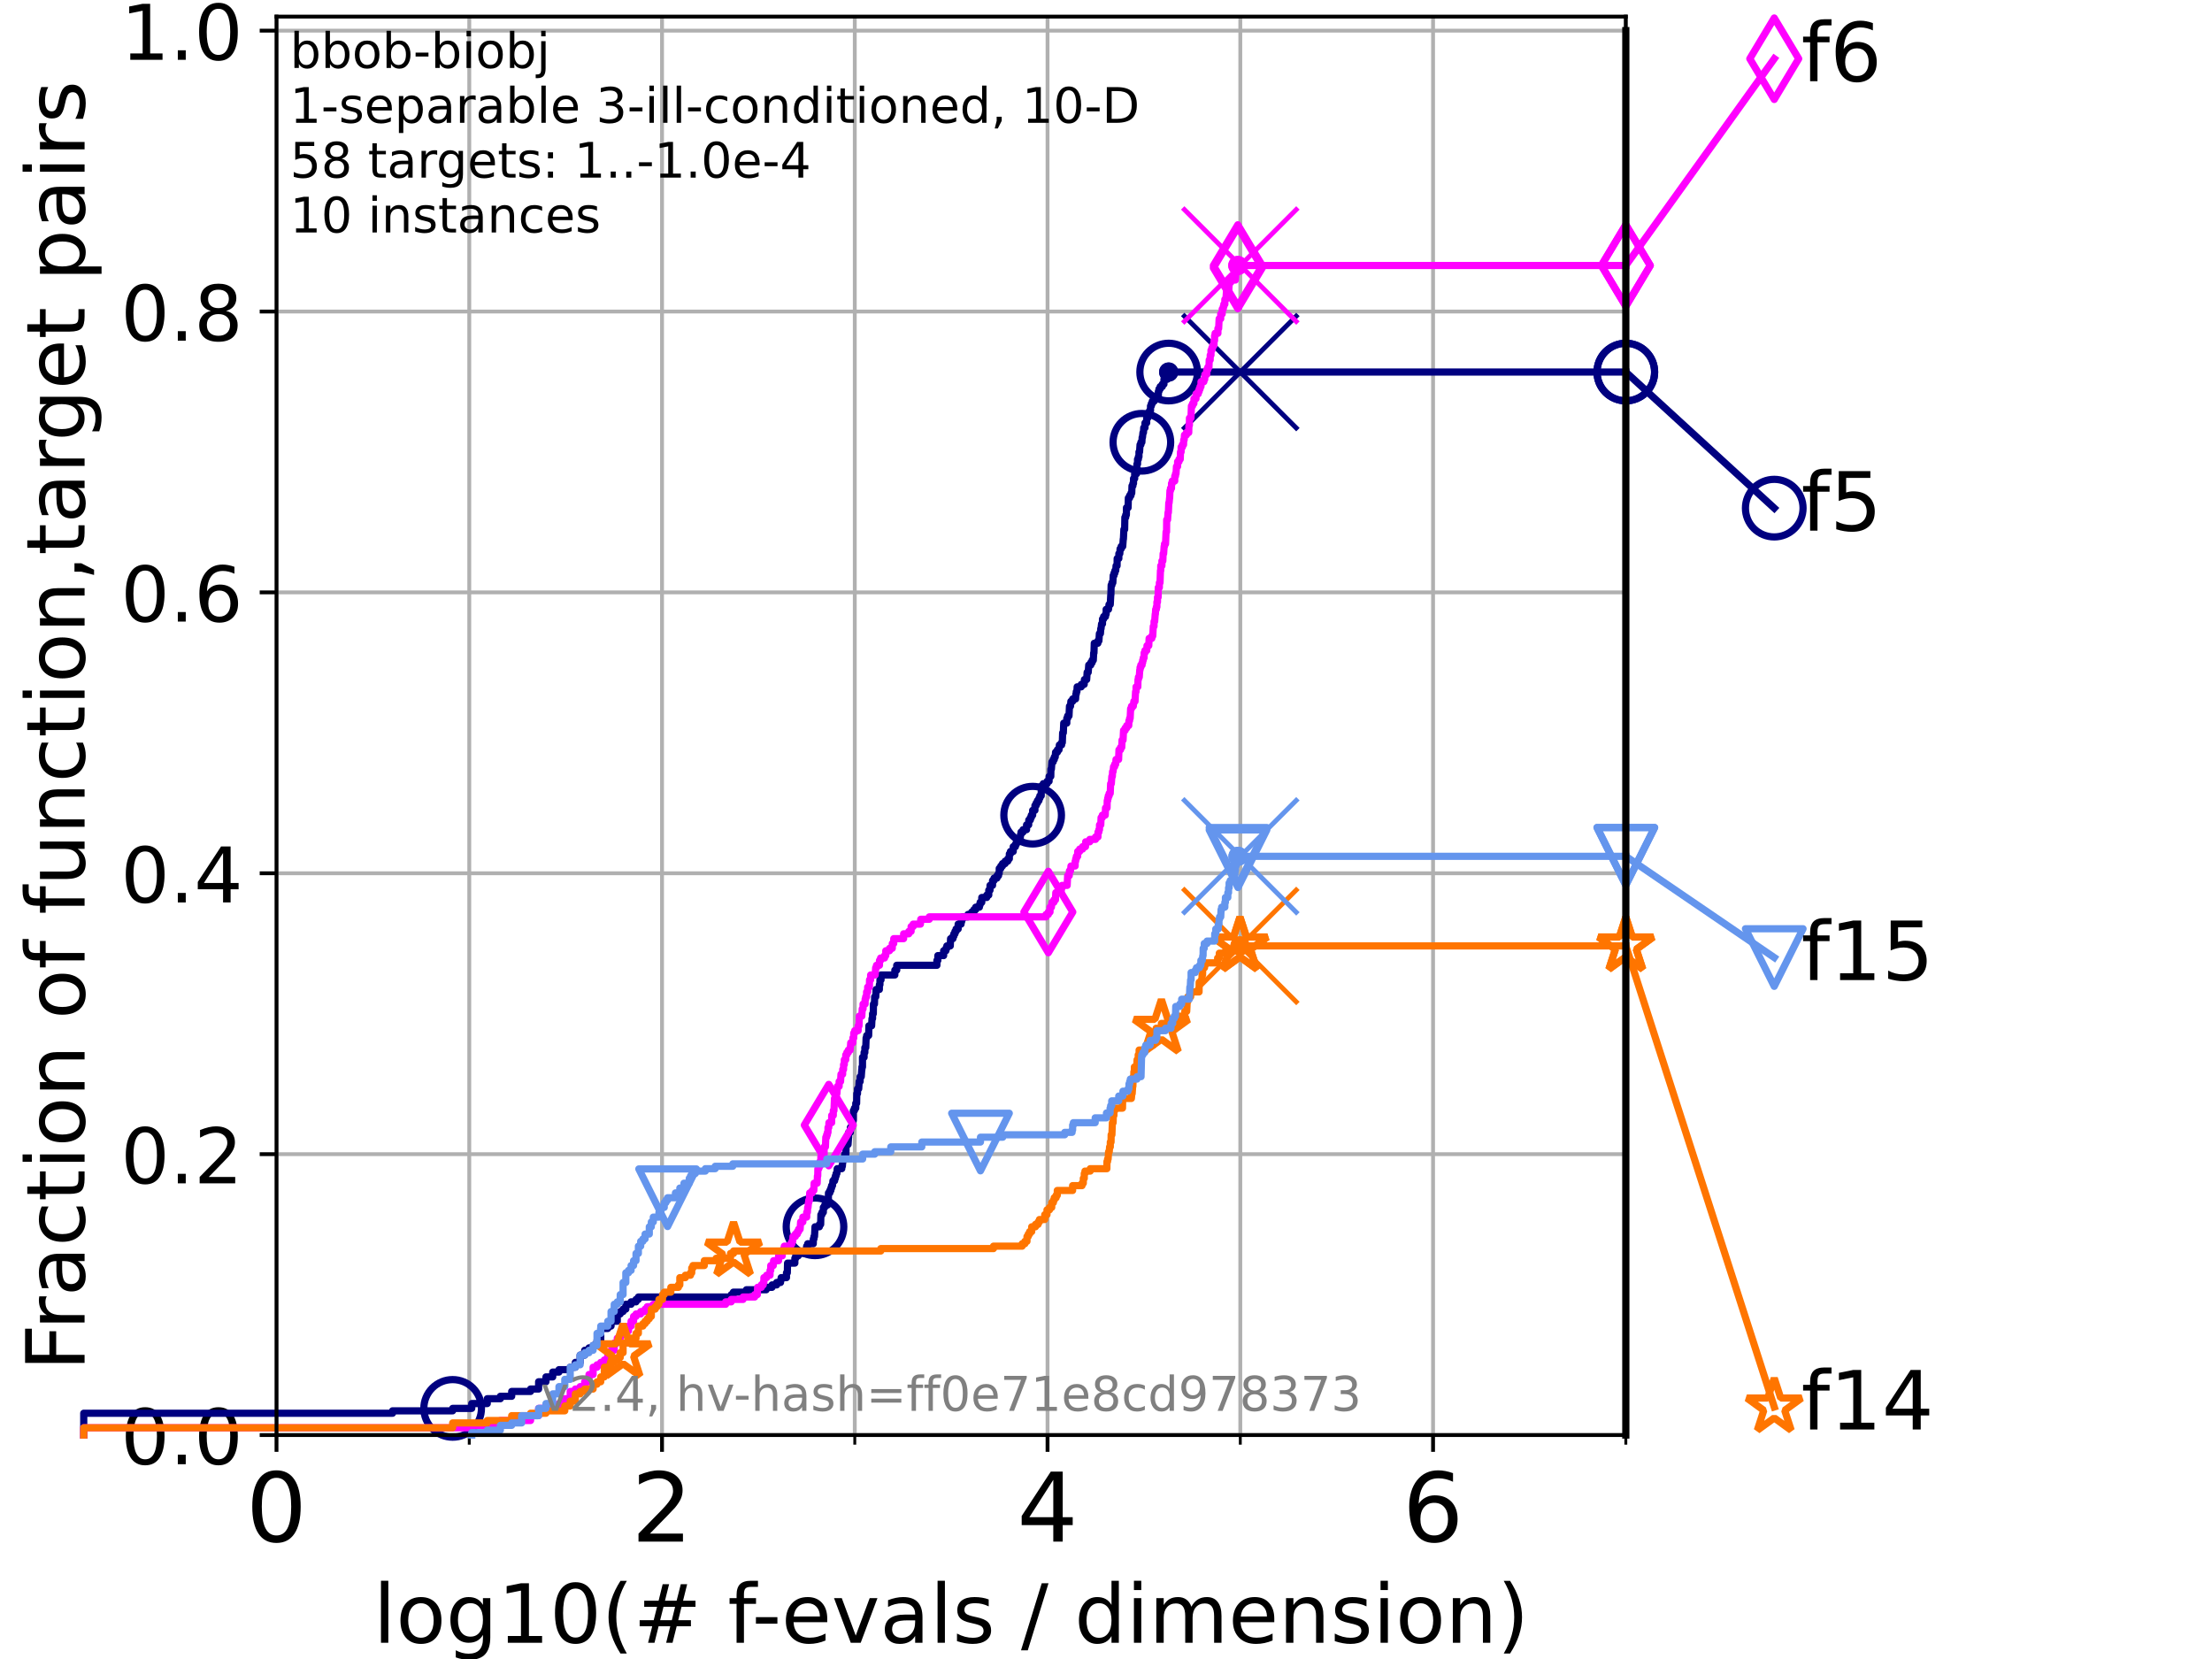<?xml version="1.0" encoding="utf-8" standalone="no"?>
<!DOCTYPE svg PUBLIC "-//W3C//DTD SVG 1.1//EN"
  "http://www.w3.org/Graphics/SVG/1.1/DTD/svg11.dtd">
<!-- Created with matplotlib (https://matplotlib.org/) -->
<svg height="345.6pt" version="1.1" viewBox="0 0 460.8 345.6" width="460.8pt" xmlns="http://www.w3.org/2000/svg" xmlns:xlink="http://www.w3.org/1999/xlink">
 <defs>
  <style type="text/css">*{stroke-linecap:butt;stroke-linejoin:round;}</style>
 </defs>
 <g id="figure_1">
  <g id="patch_1">
   <path d="M 0 345.6 
L 460.8 345.6 
L 460.8 0 
L 0 0 
z
" style="fill:#ffffff;"/>
  </g>
  <g id="axes_1">
   <g id="patch_2">
    <path d="M 57.6 298.944 
L 338.688 298.944 
L 338.688 3.456 
L 57.6 3.456 
z
" style="fill:#ffffff;"/>
   </g>
   <g id="matplotlib.axis_1">
    <g id="xtick_1">
     <g id="line2d_1">
      <path clip-path="url(#p4924f20ae5)" d="M 57.6 298.944 
L 57.6 3.456 
" style="fill:none;stroke:#b0b0b0;stroke-linecap:square;stroke-width:0.8;"/>
     </g>
     <g id="line2d_2">
      <defs>
       <path d="M 0 0 
L 0 3.5 
" id="md61a9eb0dd" style="stroke:#000000;stroke-width:0.8;"/>
      </defs>
      <g>
       <use style="stroke:#000000;stroke-width:0.8;" x="57.6" xlink:href="#md61a9eb0dd" y="298.944"/>
      </g>
     </g>
     <g id="text_1">
      <!-- 0 -->
      <g transform="translate(51.237 321.141)scale(0.2 -0.2)">
       <defs>
        <path d="M 31.781 66.406 
Q 24.172 66.406 20.328 58.906 
Q 16.5 51.422 16.5 36.375 
Q 16.5 21.391 20.328 13.891 
Q 24.172 6.391 31.781 6.391 
Q 39.453 6.391 43.281 13.891 
Q 47.125 21.391 47.125 36.375 
Q 47.125 51.422 43.281 58.906 
Q 39.453 66.406 31.781 66.406 
z
M 31.781 74.219 
Q 44.047 74.219 50.516 64.516 
Q 56.984 54.828 56.984 36.375 
Q 56.984 17.969 50.516 8.266 
Q 44.047 -1.422 31.781 -1.422 
Q 19.531 -1.422 13.062 8.266 
Q 6.594 17.969 6.594 36.375 
Q 6.594 54.828 13.062 64.516 
Q 19.531 74.219 31.781 74.219 
z
" id="DejaVuSans-48"/>
       </defs>
       <use xlink:href="#DejaVuSans-48"/>
      </g>
     </g>
    </g>
    <g id="xtick_2">
     <g id="line2d_3">
      <path clip-path="url(#p4924f20ae5)" d="M 137.911 298.944 
L 137.911 3.456 
" style="fill:none;stroke:#b0b0b0;stroke-linecap:square;stroke-width:0.8;"/>
     </g>
     <g id="line2d_4">
      <g>
       <use style="stroke:#000000;stroke-width:0.8;" x="137.911" xlink:href="#md61a9eb0dd" y="298.944"/>
      </g>
     </g>
     <g id="text_2">
      <!-- 2 -->
      <g transform="translate(131.548 321.141)scale(0.2 -0.2)">
       <defs>
        <path d="M 19.188 8.297 
L 53.609 8.297 
L 53.609 0 
L 7.328 0 
L 7.328 8.297 
Q 12.938 14.109 22.625 23.891 
Q 32.328 33.688 34.812 36.531 
Q 39.547 41.844 41.422 45.531 
Q 43.312 49.219 43.312 52.781 
Q 43.312 58.594 39.234 62.25 
Q 35.156 65.922 28.609 65.922 
Q 23.969 65.922 18.812 64.312 
Q 13.672 62.703 7.812 59.422 
L 7.812 69.391 
Q 13.766 71.781 18.938 73 
Q 24.125 74.219 28.422 74.219 
Q 39.75 74.219 46.484 68.547 
Q 53.219 62.891 53.219 53.422 
Q 53.219 48.922 51.531 44.891 
Q 49.859 40.875 45.406 35.406 
Q 44.188 33.984 37.641 27.219 
Q 31.109 20.453 19.188 8.297 
z
" id="DejaVuSans-50"/>
       </defs>
       <use xlink:href="#DejaVuSans-50"/>
      </g>
     </g>
    </g>
    <g id="xtick_3">
     <g id="line2d_5">
      <path clip-path="url(#p4924f20ae5)" d="M 218.222 298.944 
L 218.222 3.456 
" style="fill:none;stroke:#b0b0b0;stroke-linecap:square;stroke-width:0.8;"/>
     </g>
     <g id="line2d_6">
      <g>
       <use style="stroke:#000000;stroke-width:0.8;" x="218.222" xlink:href="#md61a9eb0dd" y="298.944"/>
      </g>
     </g>
     <g id="text_3">
      <!-- 4 -->
      <g transform="translate(211.859 321.141)scale(0.2 -0.2)">
       <defs>
        <path d="M 37.797 64.312 
L 12.891 25.391 
L 37.797 25.391 
z
M 35.203 72.906 
L 47.609 72.906 
L 47.609 25.391 
L 58.016 25.391 
L 58.016 17.188 
L 47.609 17.188 
L 47.609 0 
L 37.797 0 
L 37.797 17.188 
L 4.891 17.188 
L 4.891 26.703 
z
" id="DejaVuSans-52"/>
       </defs>
       <use xlink:href="#DejaVuSans-52"/>
      </g>
     </g>
    </g>
    <g id="xtick_4">
     <g id="line2d_7">
      <path clip-path="url(#p4924f20ae5)" d="M 298.533 298.944 
L 298.533 3.456 
" style="fill:none;stroke:#b0b0b0;stroke-linecap:square;stroke-width:0.8;"/>
     </g>
     <g id="line2d_8">
      <g>
       <use style="stroke:#000000;stroke-width:0.8;" x="298.533" xlink:href="#md61a9eb0dd" y="298.944"/>
      </g>
     </g>
     <g id="text_4">
      <!-- 6 -->
      <g transform="translate(292.17 321.141)scale(0.2 -0.2)">
       <defs>
        <path d="M 33.016 40.375 
Q 26.375 40.375 22.484 35.828 
Q 18.609 31.297 18.609 23.391 
Q 18.609 15.531 22.484 10.953 
Q 26.375 6.391 33.016 6.391 
Q 39.656 6.391 43.531 10.953 
Q 47.406 15.531 47.406 23.391 
Q 47.406 31.297 43.531 35.828 
Q 39.656 40.375 33.016 40.375 
z
M 52.594 71.297 
L 52.594 62.312 
Q 48.875 64.062 45.094 64.984 
Q 41.312 65.922 37.594 65.922 
Q 27.828 65.922 22.672 59.328 
Q 17.531 52.734 16.797 39.406 
Q 19.672 43.656 24.016 45.922 
Q 28.375 48.188 33.594 48.188 
Q 44.578 48.188 50.953 41.516 
Q 57.328 34.859 57.328 23.391 
Q 57.328 12.156 50.688 5.359 
Q 44.047 -1.422 33.016 -1.422 
Q 20.359 -1.422 13.672 8.266 
Q 6.984 17.969 6.984 36.375 
Q 6.984 53.656 15.188 63.938 
Q 23.391 74.219 37.203 74.219 
Q 40.922 74.219 44.703 73.484 
Q 48.484 72.75 52.594 71.297 
z
" id="DejaVuSans-54"/>
       </defs>
       <use xlink:href="#DejaVuSans-54"/>
      </g>
     </g>
    </g>
    <g id="xtick_5">
     <g id="line2d_9">
      <path clip-path="url(#p4924f20ae5)" d="M 97.755 298.944 
L 97.755 3.456 
" style="fill:none;stroke:#b0b0b0;stroke-linecap:square;stroke-width:0.8;"/>
     </g>
     <g id="line2d_10">
      <defs>
       <path d="M 0 0 
L 0 2 
" id="m5b4ec55b64" style="stroke:#000000;stroke-width:0.6;"/>
      </defs>
      <g>
       <use style="stroke:#000000;stroke-width:0.6;" x="97.755" xlink:href="#m5b4ec55b64" y="298.944"/>
      </g>
     </g>
    </g>
    <g id="xtick_6">
     <g id="line2d_11">
      <path clip-path="url(#p4924f20ae5)" d="M 178.066 298.944 
L 178.066 3.456 
" style="fill:none;stroke:#b0b0b0;stroke-linecap:square;stroke-width:0.8;"/>
     </g>
     <g id="line2d_12">
      <g>
       <use style="stroke:#000000;stroke-width:0.6;" x="178.066" xlink:href="#m5b4ec55b64" y="298.944"/>
      </g>
     </g>
    </g>
    <g id="xtick_7">
     <g id="line2d_13">
      <path clip-path="url(#p4924f20ae5)" d="M 258.377 298.944 
L 258.377 3.456 
" style="fill:none;stroke:#b0b0b0;stroke-linecap:square;stroke-width:0.8;"/>
     </g>
     <g id="line2d_14">
      <g>
       <use style="stroke:#000000;stroke-width:0.6;" x="258.377" xlink:href="#m5b4ec55b64" y="298.944"/>
      </g>
     </g>
    </g>
    <g id="xtick_8">
     <g id="line2d_15">
      <path clip-path="url(#p4924f20ae5)" d="M 338.688 298.944 
L 338.688 3.456 
" style="fill:none;stroke:#b0b0b0;stroke-linecap:square;stroke-width:0.8;"/>
     </g>
     <g id="line2d_16">
      <g>
       <use style="stroke:#000000;stroke-width:0.6;" x="338.688" xlink:href="#m5b4ec55b64" y="298.944"/>
      </g>
     </g>
    </g>
    <g id="text_5">
     <!-- log10(# f-evals / dimension) -->
     <g transform="translate(77.764 342.218)scale(0.17 -0.17)">
      <defs>
       <path d="M 9.422 75.984 
L 18.406 75.984 
L 18.406 0 
L 9.422 0 
z
" id="DejaVuSans-108"/>
       <path d="M 30.609 48.391 
Q 23.391 48.391 19.188 42.75 
Q 14.984 37.109 14.984 27.297 
Q 14.984 17.484 19.156 11.844 
Q 23.344 6.203 30.609 6.203 
Q 37.797 6.203 41.984 11.859 
Q 46.188 17.531 46.188 27.297 
Q 46.188 37.016 41.984 42.703 
Q 37.797 48.391 30.609 48.391 
z
M 30.609 56 
Q 42.328 56 49.016 48.375 
Q 55.719 40.766 55.719 27.297 
Q 55.719 13.875 49.016 6.219 
Q 42.328 -1.422 30.609 -1.422 
Q 18.844 -1.422 12.172 6.219 
Q 5.516 13.875 5.516 27.297 
Q 5.516 40.766 12.172 48.375 
Q 18.844 56 30.609 56 
z
" id="DejaVuSans-111"/>
       <path d="M 45.406 27.984 
Q 45.406 37.75 41.375 43.109 
Q 37.359 48.484 30.078 48.484 
Q 22.859 48.484 18.828 43.109 
Q 14.797 37.75 14.797 27.984 
Q 14.797 18.266 18.828 12.891 
Q 22.859 7.516 30.078 7.516 
Q 37.359 7.516 41.375 12.891 
Q 45.406 18.266 45.406 27.984 
z
M 54.391 6.781 
Q 54.391 -7.172 48.188 -13.984 
Q 42 -20.797 29.203 -20.797 
Q 24.469 -20.797 20.266 -20.094 
Q 16.062 -19.391 12.109 -17.922 
L 12.109 -9.188 
Q 16.062 -11.328 19.922 -12.344 
Q 23.781 -13.375 27.781 -13.375 
Q 36.625 -13.375 41.016 -8.766 
Q 45.406 -4.156 45.406 5.172 
L 45.406 9.625 
Q 42.625 4.781 38.281 2.391 
Q 33.938 0 27.875 0 
Q 17.828 0 11.672 7.656 
Q 5.516 15.328 5.516 27.984 
Q 5.516 40.672 11.672 48.328 
Q 17.828 56 27.875 56 
Q 33.938 56 38.281 53.609 
Q 42.625 51.219 45.406 46.391 
L 45.406 54.688 
L 54.391 54.688 
z
" id="DejaVuSans-103"/>
       <path d="M 12.406 8.297 
L 28.516 8.297 
L 28.516 63.922 
L 10.984 60.406 
L 10.984 69.391 
L 28.422 72.906 
L 38.281 72.906 
L 38.281 8.297 
L 54.391 8.297 
L 54.391 0 
L 12.406 0 
z
" id="DejaVuSans-49"/>
       <path d="M 31 75.875 
Q 24.469 64.656 21.281 53.656 
Q 18.109 42.672 18.109 31.391 
Q 18.109 20.125 21.312 9.062 
Q 24.516 -2 31 -13.188 
L 23.188 -13.188 
Q 15.875 -1.703 12.234 9.375 
Q 8.594 20.453 8.594 31.391 
Q 8.594 42.281 12.203 53.312 
Q 15.828 64.359 23.188 75.875 
z
" id="DejaVuSans-40"/>
       <path d="M 51.125 44 
L 36.922 44 
L 32.812 27.688 
L 47.125 27.688 
z
M 43.797 71.781 
L 38.719 51.516 
L 52.984 51.516 
L 58.109 71.781 
L 65.922 71.781 
L 60.891 51.516 
L 76.125 51.516 
L 76.125 44 
L 58.984 44 
L 54.984 27.688 
L 70.516 27.688 
L 70.516 20.219 
L 53.078 20.219 
L 48 0 
L 40.188 0 
L 45.219 20.219 
L 30.906 20.219 
L 25.875 0 
L 18.016 0 
L 23.094 20.219 
L 7.719 20.219 
L 7.719 27.688 
L 24.906 27.688 
L 29 44 
L 13.281 44 
L 13.281 51.516 
L 30.906 51.516 
L 35.891 71.781 
z
" id="DejaVuSans-35"/>
       <path id="DejaVuSans-32"/>
       <path d="M 37.109 75.984 
L 37.109 68.5 
L 28.516 68.5 
Q 23.688 68.5 21.797 66.547 
Q 19.922 64.594 19.922 59.516 
L 19.922 54.688 
L 34.719 54.688 
L 34.719 47.703 
L 19.922 47.703 
L 19.922 0 
L 10.891 0 
L 10.891 47.703 
L 2.297 47.703 
L 2.297 54.688 
L 10.891 54.688 
L 10.891 58.5 
Q 10.891 67.625 15.141 71.797 
Q 19.391 75.984 28.609 75.984 
z
" id="DejaVuSans-102"/>
       <path d="M 4.891 31.391 
L 31.203 31.391 
L 31.203 23.391 
L 4.891 23.391 
z
" id="DejaVuSans-45"/>
       <path d="M 56.203 29.594 
L 56.203 25.203 
L 14.891 25.203 
Q 15.484 15.922 20.484 11.062 
Q 25.484 6.203 34.422 6.203 
Q 39.594 6.203 44.453 7.469 
Q 49.312 8.734 54.109 11.281 
L 54.109 2.781 
Q 49.266 0.734 44.188 -0.344 
Q 39.109 -1.422 33.891 -1.422 
Q 20.797 -1.422 13.156 6.188 
Q 5.516 13.812 5.516 26.812 
Q 5.516 40.234 12.766 48.109 
Q 20.016 56 32.328 56 
Q 43.359 56 49.781 48.891 
Q 56.203 41.797 56.203 29.594 
z
M 47.219 32.234 
Q 47.125 39.594 43.094 43.984 
Q 39.062 48.391 32.422 48.391 
Q 24.906 48.391 20.391 44.141 
Q 15.875 39.891 15.188 32.172 
z
" id="DejaVuSans-101"/>
       <path d="M 2.984 54.688 
L 12.5 54.688 
L 29.594 8.797 
L 46.688 54.688 
L 56.203 54.688 
L 35.688 0 
L 23.484 0 
z
" id="DejaVuSans-118"/>
       <path d="M 34.281 27.484 
Q 23.391 27.484 19.188 25 
Q 14.984 22.516 14.984 16.5 
Q 14.984 11.719 18.141 8.906 
Q 21.297 6.109 26.703 6.109 
Q 34.188 6.109 38.703 11.406 
Q 43.219 16.703 43.219 25.484 
L 43.219 27.484 
z
M 52.203 31.203 
L 52.203 0 
L 43.219 0 
L 43.219 8.297 
Q 40.141 3.328 35.547 0.953 
Q 30.953 -1.422 24.312 -1.422 
Q 15.922 -1.422 10.953 3.297 
Q 6 8.016 6 15.922 
Q 6 25.141 12.172 29.828 
Q 18.359 34.516 30.609 34.516 
L 43.219 34.516 
L 43.219 35.406 
Q 43.219 41.609 39.141 45 
Q 35.062 48.391 27.688 48.391 
Q 23 48.391 18.547 47.266 
Q 14.109 46.141 10.016 43.891 
L 10.016 52.203 
Q 14.938 54.109 19.578 55.047 
Q 24.219 56 28.609 56 
Q 40.484 56 46.344 49.844 
Q 52.203 43.703 52.203 31.203 
z
" id="DejaVuSans-97"/>
       <path d="M 44.281 53.078 
L 44.281 44.578 
Q 40.484 46.531 36.375 47.5 
Q 32.281 48.484 27.875 48.484 
Q 21.188 48.484 17.844 46.438 
Q 14.5 44.391 14.5 40.281 
Q 14.5 37.156 16.891 35.375 
Q 19.281 33.594 26.516 31.984 
L 29.594 31.297 
Q 39.156 29.25 43.188 25.516 
Q 47.219 21.781 47.219 15.094 
Q 47.219 7.469 41.188 3.016 
Q 35.156 -1.422 24.609 -1.422 
Q 20.219 -1.422 15.453 -0.562 
Q 10.688 0.297 5.422 2 
L 5.422 11.281 
Q 10.406 8.688 15.234 7.391 
Q 20.062 6.109 24.812 6.109 
Q 31.156 6.109 34.562 8.281 
Q 37.984 10.453 37.984 14.406 
Q 37.984 18.062 35.516 20.016 
Q 33.062 21.969 24.703 23.781 
L 21.578 24.516 
Q 13.234 26.266 9.516 29.906 
Q 5.812 33.547 5.812 39.891 
Q 5.812 47.609 11.281 51.797 
Q 16.75 56 26.812 56 
Q 31.781 56 36.172 55.266 
Q 40.578 54.547 44.281 53.078 
z
" id="DejaVuSans-115"/>
       <path d="M 25.391 72.906 
L 33.688 72.906 
L 8.297 -9.281 
L 0 -9.281 
z
" id="DejaVuSans-47"/>
       <path d="M 45.406 46.391 
L 45.406 75.984 
L 54.391 75.984 
L 54.391 0 
L 45.406 0 
L 45.406 8.203 
Q 42.578 3.328 38.25 0.953 
Q 33.938 -1.422 27.875 -1.422 
Q 17.969 -1.422 11.734 6.484 
Q 5.516 14.406 5.516 27.297 
Q 5.516 40.188 11.734 48.094 
Q 17.969 56 27.875 56 
Q 33.938 56 38.25 53.625 
Q 42.578 51.266 45.406 46.391 
z
M 14.797 27.297 
Q 14.797 17.391 18.875 11.75 
Q 22.953 6.109 30.078 6.109 
Q 37.203 6.109 41.297 11.75 
Q 45.406 17.391 45.406 27.297 
Q 45.406 37.203 41.297 42.844 
Q 37.203 48.484 30.078 48.484 
Q 22.953 48.484 18.875 42.844 
Q 14.797 37.203 14.797 27.297 
z
" id="DejaVuSans-100"/>
       <path d="M 9.422 54.688 
L 18.406 54.688 
L 18.406 0 
L 9.422 0 
z
M 9.422 75.984 
L 18.406 75.984 
L 18.406 64.594 
L 9.422 64.594 
z
" id="DejaVuSans-105"/>
       <path d="M 52 44.188 
Q 55.375 50.25 60.062 53.125 
Q 64.75 56 71.094 56 
Q 79.641 56 84.281 50.016 
Q 88.922 44.047 88.922 33.016 
L 88.922 0 
L 79.891 0 
L 79.891 32.719 
Q 79.891 40.578 77.094 44.375 
Q 74.312 48.188 68.609 48.188 
Q 61.625 48.188 57.562 43.547 
Q 53.516 38.922 53.516 30.906 
L 53.516 0 
L 44.484 0 
L 44.484 32.719 
Q 44.484 40.625 41.703 44.406 
Q 38.922 48.188 33.109 48.188 
Q 26.219 48.188 22.156 43.531 
Q 18.109 38.875 18.109 30.906 
L 18.109 0 
L 9.078 0 
L 9.078 54.688 
L 18.109 54.688 
L 18.109 46.188 
Q 21.188 51.219 25.484 53.609 
Q 29.781 56 35.688 56 
Q 41.656 56 45.828 52.969 
Q 50 49.953 52 44.188 
z
" id="DejaVuSans-109"/>
       <path d="M 54.891 33.016 
L 54.891 0 
L 45.906 0 
L 45.906 32.719 
Q 45.906 40.484 42.875 44.328 
Q 39.844 48.188 33.797 48.188 
Q 26.516 48.188 22.312 43.547 
Q 18.109 38.922 18.109 30.906 
L 18.109 0 
L 9.078 0 
L 9.078 54.688 
L 18.109 54.688 
L 18.109 46.188 
Q 21.344 51.125 25.703 53.562 
Q 30.078 56 35.797 56 
Q 45.219 56 50.047 50.172 
Q 54.891 44.344 54.891 33.016 
z
" id="DejaVuSans-110"/>
       <path d="M 8.016 75.875 
L 15.828 75.875 
Q 23.141 64.359 26.781 53.312 
Q 30.422 42.281 30.422 31.391 
Q 30.422 20.453 26.781 9.375 
Q 23.141 -1.703 15.828 -13.188 
L 8.016 -13.188 
Q 14.5 -2 17.703 9.062 
Q 20.906 20.125 20.906 31.391 
Q 20.906 42.672 17.703 53.656 
Q 14.5 64.656 8.016 75.875 
z
" id="DejaVuSans-41"/>
      </defs>
      <use xlink:href="#DejaVuSans-108"/>
      <use x="27.783" xlink:href="#DejaVuSans-111"/>
      <use x="88.965" xlink:href="#DejaVuSans-103"/>
      <use x="152.441" xlink:href="#DejaVuSans-49"/>
      <use x="216.064" xlink:href="#DejaVuSans-48"/>
      <use x="279.688" xlink:href="#DejaVuSans-40"/>
      <use x="318.701" xlink:href="#DejaVuSans-35"/>
      <use x="402.49" xlink:href="#DejaVuSans-32"/>
      <use x="434.277" xlink:href="#DejaVuSans-102"/>
      <use x="463.982" xlink:href="#DejaVuSans-45"/>
      <use x="500.066" xlink:href="#DejaVuSans-101"/>
      <use x="561.59" xlink:href="#DejaVuSans-118"/>
      <use x="620.77" xlink:href="#DejaVuSans-97"/>
      <use x="682.049" xlink:href="#DejaVuSans-108"/>
      <use x="709.832" xlink:href="#DejaVuSans-115"/>
      <use x="761.932" xlink:href="#DejaVuSans-32"/>
      <use x="793.719" xlink:href="#DejaVuSans-47"/>
      <use x="827.41" xlink:href="#DejaVuSans-32"/>
      <use x="859.197" xlink:href="#DejaVuSans-100"/>
      <use x="922.674" xlink:href="#DejaVuSans-105"/>
      <use x="950.457" xlink:href="#DejaVuSans-109"/>
      <use x="1047.869" xlink:href="#DejaVuSans-101"/>
      <use x="1109.393" xlink:href="#DejaVuSans-110"/>
      <use x="1172.771" xlink:href="#DejaVuSans-115"/>
      <use x="1224.871" xlink:href="#DejaVuSans-105"/>
      <use x="1252.654" xlink:href="#DejaVuSans-111"/>
      <use x="1313.836" xlink:href="#DejaVuSans-110"/>
      <use x="1377.215" xlink:href="#DejaVuSans-41"/>
     </g>
    </g>
   </g>
   <g id="matplotlib.axis_2">
    <g id="ytick_1">
     <g id="line2d_17">
      <path clip-path="url(#p4924f20ae5)" d="M 57.6 298.944 
L 338.688 298.944 
" style="fill:none;stroke:#b0b0b0;stroke-linecap:square;stroke-width:0.8;"/>
     </g>
     <g id="line2d_18">
      <defs>
       <path d="M 0 0 
L -3.5 0 
" id="m4ccc0e1d6e" style="stroke:#000000;stroke-width:0.8;"/>
      </defs>
      <g>
       <use style="stroke:#000000;stroke-width:0.8;" x="57.6" xlink:href="#m4ccc0e1d6e" y="298.944"/>
      </g>
     </g>
     <g id="text_6">
      <!-- 0.0 -->
      <g transform="translate(25.155 305.023)scale(0.16 -0.16)">
       <defs>
        <path d="M 10.688 12.406 
L 21 12.406 
L 21 0 
L 10.688 0 
z
" id="DejaVuSans-46"/>
       </defs>
       <use xlink:href="#DejaVuSans-48"/>
       <use x="63.623" xlink:href="#DejaVuSans-46"/>
       <use x="95.41" xlink:href="#DejaVuSans-48"/>
      </g>
     </g>
    </g>
    <g id="ytick_2">
     <g id="line2d_19">
      <path clip-path="url(#p4924f20ae5)" d="M 57.6 240.432 
L 338.688 240.432 
" style="fill:none;stroke:#b0b0b0;stroke-linecap:square;stroke-width:0.8;"/>
     </g>
     <g id="line2d_20">
      <g>
       <use style="stroke:#000000;stroke-width:0.8;" x="57.6" xlink:href="#m4ccc0e1d6e" y="240.432"/>
      </g>
     </g>
     <g id="text_7">
      <!-- 0.2 -->
      <g transform="translate(25.155 246.51)scale(0.16 -0.16)">
       <use xlink:href="#DejaVuSans-48"/>
       <use x="63.623" xlink:href="#DejaVuSans-46"/>
       <use x="95.41" xlink:href="#DejaVuSans-50"/>
      </g>
     </g>
    </g>
    <g id="ytick_3">
     <g id="line2d_21">
      <path clip-path="url(#p4924f20ae5)" d="M 57.6 181.919 
L 338.688 181.919 
" style="fill:none;stroke:#b0b0b0;stroke-linecap:square;stroke-width:0.8;"/>
     </g>
     <g id="line2d_22">
      <g>
       <use style="stroke:#000000;stroke-width:0.8;" x="57.6" xlink:href="#m4ccc0e1d6e" y="181.919"/>
      </g>
     </g>
     <g id="text_8">
      <!-- 0.4 -->
      <g transform="translate(25.155 187.998)scale(0.16 -0.16)">
       <use xlink:href="#DejaVuSans-48"/>
       <use x="63.623" xlink:href="#DejaVuSans-46"/>
       <use x="95.41" xlink:href="#DejaVuSans-52"/>
      </g>
     </g>
    </g>
    <g id="ytick_4">
     <g id="line2d_23">
      <path clip-path="url(#p4924f20ae5)" d="M 57.6 123.407 
L 338.688 123.407 
" style="fill:none;stroke:#b0b0b0;stroke-linecap:square;stroke-width:0.8;"/>
     </g>
     <g id="line2d_24">
      <g>
       <use style="stroke:#000000;stroke-width:0.8;" x="57.6" xlink:href="#m4ccc0e1d6e" y="123.407"/>
      </g>
     </g>
     <g id="text_9">
      <!-- 0.6 -->
      <g transform="translate(25.155 129.485)scale(0.16 -0.16)">
       <use xlink:href="#DejaVuSans-48"/>
       <use x="63.623" xlink:href="#DejaVuSans-46"/>
       <use x="95.41" xlink:href="#DejaVuSans-54"/>
      </g>
     </g>
    </g>
    <g id="ytick_5">
     <g id="line2d_25">
      <path clip-path="url(#p4924f20ae5)" d="M 57.6 64.894 
L 338.688 64.894 
" style="fill:none;stroke:#b0b0b0;stroke-linecap:square;stroke-width:0.8;"/>
     </g>
     <g id="line2d_26">
      <g>
       <use style="stroke:#000000;stroke-width:0.8;" x="57.6" xlink:href="#m4ccc0e1d6e" y="64.894"/>
      </g>
     </g>
     <g id="text_10">
      <!-- 0.8 -->
      <g transform="translate(25.155 70.973)scale(0.16 -0.16)">
       <defs>
        <path d="M 31.781 34.625 
Q 24.75 34.625 20.719 30.859 
Q 16.703 27.094 16.703 20.516 
Q 16.703 13.922 20.719 10.156 
Q 24.75 6.391 31.781 6.391 
Q 38.812 6.391 42.859 10.172 
Q 46.922 13.969 46.922 20.516 
Q 46.922 27.094 42.891 30.859 
Q 38.875 34.625 31.781 34.625 
z
M 21.922 38.812 
Q 15.578 40.375 12.031 44.719 
Q 8.5 49.078 8.5 55.328 
Q 8.5 64.062 14.719 69.141 
Q 20.953 74.219 31.781 74.219 
Q 42.672 74.219 48.875 69.141 
Q 55.078 64.062 55.078 55.328 
Q 55.078 49.078 51.531 44.719 
Q 48 40.375 41.703 38.812 
Q 48.828 37.156 52.797 32.312 
Q 56.781 27.484 56.781 20.516 
Q 56.781 9.906 50.312 4.234 
Q 43.844 -1.422 31.781 -1.422 
Q 19.734 -1.422 13.25 4.234 
Q 6.781 9.906 6.781 20.516 
Q 6.781 27.484 10.781 32.312 
Q 14.797 37.156 21.922 38.812 
z
M 18.312 54.391 
Q 18.312 48.734 21.844 45.562 
Q 25.391 42.391 31.781 42.391 
Q 38.141 42.391 41.719 45.562 
Q 45.312 48.734 45.312 54.391 
Q 45.312 60.062 41.719 63.234 
Q 38.141 66.406 31.781 66.406 
Q 25.391 66.406 21.844 63.234 
Q 18.312 60.062 18.312 54.391 
z
" id="DejaVuSans-56"/>
       </defs>
       <use xlink:href="#DejaVuSans-48"/>
       <use x="63.623" xlink:href="#DejaVuSans-46"/>
       <use x="95.41" xlink:href="#DejaVuSans-56"/>
      </g>
     </g>
    </g>
    <g id="ytick_6">
     <g id="line2d_27">
      <path clip-path="url(#p4924f20ae5)" d="M 57.6 6.382 
L 338.688 6.382 
" style="fill:none;stroke:#b0b0b0;stroke-linecap:square;stroke-width:0.8;"/>
     </g>
     <g id="line2d_28">
      <g>
       <use style="stroke:#000000;stroke-width:0.8;" x="57.6" xlink:href="#m4ccc0e1d6e" y="6.382"/>
      </g>
     </g>
     <g id="text_11">
      <!-- 1.0 -->
      <g transform="translate(25.155 12.46)scale(0.16 -0.16)">
       <use xlink:href="#DejaVuSans-49"/>
       <use x="63.623" xlink:href="#DejaVuSans-46"/>
       <use x="95.41" xlink:href="#DejaVuSans-48"/>
      </g>
     </g>
    </g>
    <g id="text_12">
     <!-- Fraction of function,target pairs -->
     <g transform="translate(17.62 285.585)rotate(-90)scale(0.17 -0.17)">
      <defs>
       <path d="M 9.812 72.906 
L 51.703 72.906 
L 51.703 64.594 
L 19.672 64.594 
L 19.672 43.109 
L 48.578 43.109 
L 48.578 34.812 
L 19.672 34.812 
L 19.672 0 
L 9.812 0 
z
" id="DejaVuSans-70"/>
       <path d="M 41.109 46.297 
Q 39.594 47.172 37.812 47.578 
Q 36.031 48 33.891 48 
Q 26.266 48 22.188 43.047 
Q 18.109 38.094 18.109 28.812 
L 18.109 0 
L 9.078 0 
L 9.078 54.688 
L 18.109 54.688 
L 18.109 46.188 
Q 20.953 51.172 25.484 53.578 
Q 30.031 56 36.531 56 
Q 37.453 56 38.578 55.875 
Q 39.703 55.766 41.062 55.516 
z
" id="DejaVuSans-114"/>
       <path d="M 48.781 52.594 
L 48.781 44.188 
Q 44.969 46.297 41.141 47.344 
Q 37.312 48.391 33.406 48.391 
Q 24.656 48.391 19.812 42.844 
Q 14.984 37.312 14.984 27.297 
Q 14.984 17.281 19.812 11.734 
Q 24.656 6.203 33.406 6.203 
Q 37.312 6.203 41.141 7.25 
Q 44.969 8.297 48.781 10.406 
L 48.781 2.094 
Q 45.016 0.344 40.984 -0.531 
Q 36.969 -1.422 32.422 -1.422 
Q 20.062 -1.422 12.781 6.344 
Q 5.516 14.109 5.516 27.297 
Q 5.516 40.672 12.859 48.328 
Q 20.219 56 33.016 56 
Q 37.156 56 41.109 55.141 
Q 45.062 54.297 48.781 52.594 
z
" id="DejaVuSans-99"/>
       <path d="M 18.312 70.219 
L 18.312 54.688 
L 36.812 54.688 
L 36.812 47.703 
L 18.312 47.703 
L 18.312 18.016 
Q 18.312 11.328 20.141 9.422 
Q 21.969 7.516 27.594 7.516 
L 36.812 7.516 
L 36.812 0 
L 27.594 0 
Q 17.188 0 13.234 3.875 
Q 9.281 7.766 9.281 18.016 
L 9.281 47.703 
L 2.688 47.703 
L 2.688 54.688 
L 9.281 54.688 
L 9.281 70.219 
z
" id="DejaVuSans-116"/>
       <path d="M 8.5 21.578 
L 8.5 54.688 
L 17.484 54.688 
L 17.484 21.922 
Q 17.484 14.156 20.5 10.266 
Q 23.531 6.391 29.594 6.391 
Q 36.859 6.391 41.078 11.031 
Q 45.312 15.672 45.312 23.688 
L 45.312 54.688 
L 54.297 54.688 
L 54.297 0 
L 45.312 0 
L 45.312 8.406 
Q 42.047 3.422 37.719 1 
Q 33.406 -1.422 27.688 -1.422 
Q 18.266 -1.422 13.375 4.438 
Q 8.5 10.297 8.5 21.578 
z
M 31.109 56 
z
" id="DejaVuSans-117"/>
       <path d="M 11.719 12.406 
L 22.016 12.406 
L 22.016 4 
L 14.016 -11.625 
L 7.719 -11.625 
L 11.719 4 
z
" id="DejaVuSans-44"/>
       <path d="M 18.109 8.203 
L 18.109 -20.797 
L 9.078 -20.797 
L 9.078 54.688 
L 18.109 54.688 
L 18.109 46.391 
Q 20.953 51.266 25.266 53.625 
Q 29.594 56 35.594 56 
Q 45.562 56 51.781 48.094 
Q 58.016 40.188 58.016 27.297 
Q 58.016 14.406 51.781 6.484 
Q 45.562 -1.422 35.594 -1.422 
Q 29.594 -1.422 25.266 0.953 
Q 20.953 3.328 18.109 8.203 
z
M 48.688 27.297 
Q 48.688 37.203 44.609 42.844 
Q 40.531 48.484 33.406 48.484 
Q 26.266 48.484 22.188 42.844 
Q 18.109 37.203 18.109 27.297 
Q 18.109 17.391 22.188 11.75 
Q 26.266 6.109 33.406 6.109 
Q 40.531 6.109 44.609 11.75 
Q 48.688 17.391 48.688 27.297 
z
" id="DejaVuSans-112"/>
      </defs>
      <use xlink:href="#DejaVuSans-70"/>
      <use x="50.27" xlink:href="#DejaVuSans-114"/>
      <use x="91.383" xlink:href="#DejaVuSans-97"/>
      <use x="152.662" xlink:href="#DejaVuSans-99"/>
      <use x="207.643" xlink:href="#DejaVuSans-116"/>
      <use x="246.852" xlink:href="#DejaVuSans-105"/>
      <use x="274.635" xlink:href="#DejaVuSans-111"/>
      <use x="335.816" xlink:href="#DejaVuSans-110"/>
      <use x="399.195" xlink:href="#DejaVuSans-32"/>
      <use x="430.982" xlink:href="#DejaVuSans-111"/>
      <use x="492.164" xlink:href="#DejaVuSans-102"/>
      <use x="527.369" xlink:href="#DejaVuSans-32"/>
      <use x="559.156" xlink:href="#DejaVuSans-102"/>
      <use x="594.361" xlink:href="#DejaVuSans-117"/>
      <use x="657.74" xlink:href="#DejaVuSans-110"/>
      <use x="721.119" xlink:href="#DejaVuSans-99"/>
      <use x="776.1" xlink:href="#DejaVuSans-116"/>
      <use x="815.309" xlink:href="#DejaVuSans-105"/>
      <use x="843.092" xlink:href="#DejaVuSans-111"/>
      <use x="904.273" xlink:href="#DejaVuSans-110"/>
      <use x="967.652" xlink:href="#DejaVuSans-44"/>
      <use x="999.439" xlink:href="#DejaVuSans-116"/>
      <use x="1038.648" xlink:href="#DejaVuSans-97"/>
      <use x="1099.928" xlink:href="#DejaVuSans-114"/>
      <use x="1139.291" xlink:href="#DejaVuSans-103"/>
      <use x="1202.768" xlink:href="#DejaVuSans-101"/>
      <use x="1264.291" xlink:href="#DejaVuSans-116"/>
      <use x="1303.5" xlink:href="#DejaVuSans-32"/>
      <use x="1335.287" xlink:href="#DejaVuSans-112"/>
      <use x="1398.764" xlink:href="#DejaVuSans-97"/>
      <use x="1460.043" xlink:href="#DejaVuSans-105"/>
      <use x="1487.826" xlink:href="#DejaVuSans-114"/>
      <use x="1528.939" xlink:href="#DejaVuSans-115"/>
     </g>
    </g>
   </g>
   <g id="line2d_29">
    <defs>
     <path d="M 0 1.5 
C 0.398 1.5 0.779 1.342 1.061 1.061 
C 1.342 0.779 1.5 0.398 1.5 0 
C 1.5 -0.398 1.342 -0.779 1.061 -1.061 
C 0.779 -1.342 0.398 -1.5 0 -1.5 
C -0.398 -1.5 -0.779 -1.342 -1.061 -1.061 
C -1.342 -0.779 -1.5 -0.398 -1.5 0 
C -1.5 0.398 -1.342 0.779 -1.061 1.061 
C -0.779 1.342 -0.398 1.5 0 1.5 
z
" id="m752c9c2917" style="stroke:#000080;"/>
    </defs>
    <g>
     <use style="fill:#000080;stroke:#000080;" x="243.456" xlink:href="#m752c9c2917" y="77.505"/>
     <use style="fill:#000080;stroke:#000080;" x="243.456" xlink:href="#m752c9c2917" y="77.505"/>
    </g>
   </g>
   <g id="line2d_30">
    <path d="M 17.445 298.944 
L 17.445 294.404 
L 81.776 294.404 
L 81.776 293.9 
L 94.295 293.9 
L 94.295 293.395 
L 98.271 293.395 
L 98.271 292.387 
L 101.507 292.387 
L 101.507 291.378 
L 104.235 291.378 
L 104.235 290.873 
L 106.594 290.873 
L 106.594 289.864 
L 110.527 289.864 
L 110.527 289.36 
L 112.205 289.36 
L 112.205 287.847 
L 113.735 287.847 
L 113.735 286.838 
L 115.141 286.838 
L 115.141 285.829 
L 116.443 285.829 
L 116.443 285.325 
L 118.787 285.325 
L 118.787 284.82 
L 119.85 284.82 
L 119.85 283.811 
L 120.852 283.811 
L 120.852 282.298 
L 121.8 282.298 
L 121.8 281.289 
L 122.699 281.289 
L 122.699 280.785 
L 123.554 280.785 
L 123.554 280.281 
L 124.369 280.281 
L 124.369 279.272 
L 125.147 279.272 
L 125.147 276.75 
L 126.607 276.75 
L 126.607 276.245 
L 127.294 276.245 
L 127.294 275.236 
L 128.591 275.236 
L 128.591 273.723 
L 129.205 273.723 
L 129.205 273.219 
L 129.798 273.219 
L 129.798 272.714 
L 130.371 272.714 
L 130.371 271.705 
L 131.465 271.705 
L 131.465 271.201 
L 132.494 271.201 
L 132.494 270.697 
L 132.987 270.697 
L 132.987 270.192 
L 152.345 270.192 
L 152.345 269.688 
L 152.774 269.688 
L 152.774 269.183 
L 155.495 269.183 
L 155.495 268.679 
L 159.608 268.679 
L 159.608 268.175 
L 160.826 268.175 
L 160.826 267.67 
L 161.792 267.67 
L 161.792 267.166 
L 162.598 267.166 
L 162.598 266.661 
L 162.729 266.661 
L 162.729 266.157 
L 163.836 266.157 
L 163.836 265.148 
L 164.013 265.148 
L 164.063 263.13 
L 165.583 263.13 
L 165.583 262.121 
L 165.761 262.121 
L 165.761 261.617 
L 166.289 261.617 
L 166.289 261.113 
L 167.574 261.113 
L 167.574 260.608 
L 167.93 260.608 
L 168.039 259.599 
L 168.26 259.599 
L 168.26 259.095 
L 169.42 259.095 
L 169.435 258.086 
L 169.563 258.086 
L 169.563 257.582 
L 169.679 257.582 
L 169.78 255.564 
L 170.687 255.564 
L 170.687 255.06 
L 170.959 255.06 
L 171.007 253.042 
L 171.233 253.042 
L 171.233 252.538 
L 171.514 252.538 
L 171.514 251.529 
L 171.796 251.529 
L 171.796 251.024 
L 172.408 251.024 
L 172.463 250.015 
L 172.559 250.015 
L 172.588 248.502 
L 172.869 248.502 
L 172.869 247.998 
L 173.082 247.998 
L 173.082 247.493 
L 173.234 247.493 
L 173.234 246.989 
L 173.424 246.989 
L 173.515 245.98 
L 173.865 245.98 
L 173.865 245.476 
L 174.024 245.476 
L 174.024 244.971 
L 174.173 244.971 
L 174.173 244.467 
L 174.338 244.467 
L 174.407 243.458 
L 175.357 243.458 
L 175.357 242.954 
L 175.477 242.954 
L 175.553 241.945 
L 175.642 241.945 
L 175.642 241.44 
L 175.955 241.44 
L 175.955 240.432 
L 176.213 240.432 
L 176.275 238.414 
L 176.665 238.414 
L 176.769 236.901 
L 176.791 236.901 
L 176.791 235.892 
L 177.146 235.892 
L 177.146 234.883 
L 177.449 234.883 
L 177.449 234.379 
L 177.621 234.379 
L 177.621 233.37 
L 177.765 233.37 
L 177.774 231.352 
L 177.998 231.352 
L 177.998 230.848 
L 178.269 230.848 
L 178.269 229.839 
L 178.449 229.839 
L 178.487 227.821 
L 178.634 227.821 
L 178.634 226.812 
L 178.884 226.812 
L 178.978 225.299 
L 179.181 225.299 
L 179.181 224.29 
L 179.413 224.29 
L 179.524 222.777 
L 179.555 222.777 
L 179.555 222.272 
L 179.67 222.272 
L 179.674 220.255 
L 180.005 220.255 
L 180.005 219.246 
L 180.164 219.246 
L 180.164 218.237 
L 180.353 218.237 
L 180.426 216.219 
L 180.545 216.219 
L 180.545 215.715 
L 180.957 215.715 
L 181.006 213.697 
L 181.576 213.697 
L 181.654 212.184 
L 181.767 212.184 
L 181.767 211.175 
L 181.926 211.175 
L 181.956 209.158 
L 182.166 209.158 
L 182.206 207.644 
L 182.438 207.644 
L 182.5 206.131 
L 183.188 206.131 
L 183.188 205.122 
L 183.308 205.122 
L 183.308 204.113 
L 183.536 204.113 
L 183.536 203.105 
L 186.413 203.105 
L 186.413 202.096 
L 186.803 202.096 
L 186.803 201.087 
L 195.174 201.087 
L 195.174 200.078 
L 195.369 200.078 
L 195.369 199.069 
L 196.577 199.069 
L 196.577 198.06 
L 197.047 198.06 
L 197.047 197.556 
L 197.24 197.556 
L 197.24 197.052 
L 197.961 197.052 
L 198.021 195.538 
L 198.515 195.538 
L 198.515 195.034 
L 198.704 195.034 
L 198.704 194.529 
L 198.937 194.529 
L 198.937 194.025 
L 199.169 194.025 
L 199.169 193.521 
L 199.601 193.521 
L 199.601 192.512 
L 200.208 192.512 
L 200.208 192.007 
L 200.326 192.007 
L 200.326 191.503 
L 200.505 191.503 
L 200.505 190.999 
L 201.655 190.999 
L 201.655 190.494 
L 202.425 190.494 
L 202.425 189.99 
L 202.887 189.99 
L 202.887 189.485 
L 203.255 189.485 
L 203.255 188.981 
L 204.024 188.981 
L 204.024 188.476 
L 204.18 188.476 
L 204.18 187.972 
L 204.521 187.972 
L 204.521 186.963 
L 205.558 186.963 
L 205.558 186.459 
L 205.977 186.459 
L 205.977 185.45 
L 206.24 185.45 
L 206.24 184.441 
L 206.765 184.441 
L 206.765 183.432 
L 207.076 183.432 
L 207.076 182.928 
L 207.685 182.928 
L 207.685 182.423 
L 208.014 182.423 
L 208.014 181.919 
L 208.156 181.919 
L 208.156 180.91 
L 208.49 180.91 
L 208.49 180.406 
L 208.84 180.406 
L 208.84 179.901 
L 209.393 179.901 
L 209.393 179.397 
L 209.944 179.397 
L 209.944 178.893 
L 210.264 178.893 
L 210.264 177.884 
L 210.493 177.884 
L 210.493 177.379 
L 211.073 177.379 
L 211.073 176.37 
L 211.522 176.37 
L 211.522 175.866 
L 211.738 175.866 
L 211.738 175.362 
L 212.184 175.362 
L 212.184 174.857 
L 212.517 174.857 
L 212.592 173.848 
L 212.695 173.848 
L 212.695 173.344 
L 213.114 173.344 
L 213.114 172.84 
L 213.85 172.84 
L 213.85 171.831 
L 214.293 171.831 
L 214.315 170.822 
L 214.639 170.822 
L 214.639 170.317 
L 214.84 170.317 
L 214.84 169.813 
L 215.12 169.813 
L 215.12 168.804 
L 215.596 168.804 
L 215.596 167.795 
L 215.856 167.795 
L 215.856 167.291 
L 216.119 167.291 
L 216.119 166.787 
L 216.429 166.787 
L 216.429 166.282 
L 216.62 166.282 
L 216.62 165.778 
L 216.907 165.778 
L 216.918 163.76 
L 217.325 163.76 
L 217.325 163.256 
L 218.138 163.256 
L 218.138 162.751 
L 218.546 162.751 
L 218.546 161.742 
L 218.897 161.742 
L 218.924 160.229 
L 219.023 160.229 
L 219.134 158.716 
L 219.398 158.716 
L 219.398 158.211 
L 219.627 158.211 
L 219.627 157.707 
L 219.822 157.707 
L 219.894 156.698 
L 220.273 156.698 
L 220.273 156.194 
L 220.613 156.194 
L 220.686 155.185 
L 221.152 155.185 
L 221.152 154.68 
L 221.301 154.68 
L 221.369 152.663 
L 221.51 152.663 
L 221.592 150.645 
L 222.233 150.645 
L 222.233 149.636 
L 222.409 149.636 
L 222.409 149.132 
L 222.693 149.132 
L 222.791 147.114 
L 223.008 147.114 
L 223.083 146.105 
L 223.456 146.105 
L 223.456 145.601 
L 224.067 145.601 
L 224.119 144.592 
L 224.208 144.592 
L 224.208 144.088 
L 224.338 144.088 
L 224.392 143.079 
L 225.245 143.079 
L 225.245 142.574 
L 225.855 142.574 
L 225.901 141.566 
L 226.374 141.566 
L 226.471 140.052 
L 226.695 140.052 
L 226.805 138.539 
L 227.228 138.539 
L 227.228 138.035 
L 227.513 138.035 
L 227.513 137.53 
L 227.753 137.53 
L 227.831 136.017 
L 227.893 136.017 
L 227.958 133.999 
L 228.703 133.999 
L 228.703 133.495 
L 228.926 133.495 
L 229.022 131.982 
L 229.237 131.982 
L 229.304 130.973 
L 229.365 130.973 
L 229.475 129.964 
L 229.668 129.964 
L 229.668 128.955 
L 229.904 128.955 
L 229.904 128.451 
L 230.293 128.451 
L 230.293 127.946 
L 230.433 127.946 
L 230.433 126.937 
L 230.923 126.937 
L 231.027 125.929 
L 231.286 125.929 
L 231.393 123.911 
L 231.418 123.911 
L 231.473 121.893 
L 231.637 121.893 
L 231.637 121.389 
L 231.824 121.389 
L 231.902 119.876 
L 232.074 119.876 
L 232.074 119.371 
L 232.256 119.371 
L 232.256 118.867 
L 232.426 118.867 
L 232.499 117.858 
L 232.706 117.858 
L 232.726 116.345 
L 233.075 116.345 
L 233.075 115.336 
L 233.276 115.336 
L 233.334 114.327 
L 233.564 114.327 
L 233.564 113.823 
L 233.882 113.823 
L 233.992 112.309 
L 234.024 112.309 
L 234.125 110.292 
L 234.284 110.292 
L 234.33 107.77 
L 234.503 107.77 
L 234.503 107.265 
L 234.642 107.265 
L 234.667 105.752 
L 235.004 105.752 
L 235.055 103.734 
L 235.319 103.734 
L 235.319 103.23 
L 235.6 103.23 
L 235.6 102.725 
L 235.761 102.725 
L 235.816 101.212 
L 236.002 101.212 
L 236.002 100.708 
L 236.132 100.708 
L 236.132 99.699 
L 236.372 99.699 
L 236.372 98.69 
L 236.774 98.69 
L 236.841 96.672 
L 236.967 96.672 
L 236.967 95.664 
L 237.142 95.664 
L 237.142 95.159 
L 237.267 95.159 
L 237.267 94.15 
L 237.389 94.15 
L 237.491 92.637 
L 237.671 92.637 
L 237.671 92.133 
L 237.872 92.133 
L 237.929 91.124 
L 237.994 91.124 
L 238.102 90.115 
L 238.203 90.115 
L 238.26 89.106 
L 238.523 89.106 
L 238.523 88.097 
L 238.873 88.097 
L 238.873 87.088 
L 239.096 87.088 
L 239.096 86.08 
L 239.459 86.08 
L 239.459 85.575 
L 239.672 85.575 
L 239.672 84.566 
L 239.845 84.566 
L 239.845 84.062 
L 240.048 84.062 
L 240.048 83.558 
L 240.466 83.558 
L 240.466 82.549 
L 241.307 82.549 
L 241.307 81.54 
L 241.433 81.54 
L 241.433 81.035 
L 241.692 81.035 
L 241.692 80.531 
L 242.126 80.531 
L 242.126 80.027 
L 242.472 80.027 
L 242.472 79.018 
L 243.161 79.018 
L 243.161 78.009 
L 243.456 78.009 
L 243.456 77.505 
L 338.688 77.505 
L 338.688 77.505 
" style="fill:none;stroke:#000080;stroke-linecap:square;stroke-width:1.5;"/>
   </g>
   <g id="line2d_31">
    <defs>
     <path d="M 0 6 
C 1.591 6 3.117 5.368 4.243 4.243 
C 5.368 3.117 6 1.591 6 0 
C 6 -1.591 5.368 -3.117 4.243 -4.243 
C 3.117 -5.368 1.591 -6 0 -6 
C -1.591 -6 -3.117 -5.368 -4.243 -4.243 
C -5.368 -3.117 -6 -1.591 -6 0 
C -6 1.591 -5.368 3.117 -4.243 4.243 
C -3.117 5.368 -1.591 6 0 6 
z
" id="m95c8f75c1a" style="stroke:#000080;stroke-width:1.5;"/>
    </defs>
    <g>
     <use style="fill-opacity:0;stroke:#000080;stroke-width:1.5;" x="94.295" xlink:href="#m95c8f75c1a" y="293.395"/>
     <use style="fill-opacity:0;stroke:#000080;stroke-width:1.5;" x="169.78" xlink:href="#m95c8f75c1a" y="255.564"/>
     <use style="fill-opacity:0;stroke:#000080;stroke-width:1.5;" x="215.12" xlink:href="#m95c8f75c1a" y="169.813"/>
     <use style="fill-opacity:0;stroke:#000080;stroke-width:1.5;" x="237.872" xlink:href="#m95c8f75c1a" y="92.133"/>
     <use style="fill-opacity:0;stroke:#000080;stroke-width:1.5;" x="243.456" xlink:href="#m95c8f75c1a" y="77.505"/>
     <use style="fill-opacity:0;stroke:#000080;stroke-width:1.5;" x="338.688" xlink:href="#m95c8f75c1a" y="77.505"/>
    </g>
   </g>
   <g id="line2d_32">
    <path style="fill:none;stroke:#000080;stroke-linecap:square;stroke-width:1.5;"/>
    <g/>
   </g>
   <g id="line2d_33">
    <path clip-path="url(#p4924f20ae5)" d="M 258.377 77.505 
" style="fill:none;stroke:#000080;stroke-linecap:square;stroke-width:1.5;"/>
    <defs>
     <path d="M -12 12 
L 12 -12 
M -12 -12 
L 12 12 
" id="m3b9591ec3e" style="stroke:#000080;"/>
    </defs>
    <g clip-path="url(#p4924f20ae5)">
     <use style="fill:#000080;stroke:#000080;" x="258.377" xlink:href="#m3b9591ec3e" y="77.505"/>
    </g>
   </g>
   <g id="line2d_34">
    <defs>
     <path d="M 0 1.5 
C 0.398 1.5 0.779 1.342 1.061 1.061 
C 1.342 0.779 1.5 0.398 1.5 0 
C 1.5 -0.398 1.342 -0.779 1.061 -1.061 
C 0.779 -1.342 0.398 -1.5 0 -1.5 
C -0.398 -1.5 -0.779 -1.342 -1.061 -1.061 
C -1.342 -0.779 -1.5 -0.398 -1.5 0 
C -1.5 0.398 -1.342 0.779 -1.061 1.061 
C -0.779 1.342 -0.398 1.5 0 1.5 
z
" id="m6592d2c208" style="stroke:#ff00ff;"/>
    </defs>
    <g>
     <use style="fill:#ff00ff;stroke:#ff00ff;" x="257.861" xlink:href="#m6592d2c208" y="55.31"/>
     <use style="fill:#ff00ff;stroke:#ff00ff;" x="257.861" xlink:href="#m6592d2c208" y="55.31"/>
    </g>
   </g>
   <g id="line2d_35">
    <path d="M 17.445 298.944 
L 17.445 297.431 
L 98.271 297.431 
L 98.271 296.926 
L 104.235 296.926 
L 104.235 295.917 
L 110.527 295.917 
L 110.527 294.909 
L 112.205 294.909 
L 112.205 293.395 
L 113.735 293.395 
L 113.735 292.891 
L 116.443 292.891 
L 116.443 292.387 
L 117.654 292.387 
L 117.654 291.378 
L 118.787 291.378 
L 118.787 289.864 
L 119.85 289.864 
L 119.85 289.36 
L 120.852 289.36 
L 120.852 288.856 
L 121.8 288.856 
L 121.8 287.847 
L 122.699 287.847 
L 122.699 286.334 
L 123.554 286.334 
L 123.554 284.82 
L 124.369 284.82 
L 124.369 284.316 
L 125.147 284.316 
L 125.147 283.811 
L 125.892 283.811 
L 125.892 283.307 
L 126.607 283.307 
L 126.607 282.298 
L 127.294 282.298 
L 127.294 281.289 
L 127.954 281.289 
L 127.954 279.776 
L 128.591 279.776 
L 128.591 278.767 
L 129.205 278.767 
L 129.205 277.758 
L 130.371 277.758 
L 130.371 277.254 
L 130.927 277.254 
L 130.927 276.245 
L 131.465 276.245 
L 131.465 275.236 
L 131.987 275.236 
L 131.987 274.228 
L 132.494 274.228 
L 132.494 273.723 
L 133.466 273.723 
L 133.466 273.219 
L 134.386 273.219 
L 134.386 272.714 
L 134.829 272.714 
L 134.829 272.21 
L 136.093 272.21 
L 136.093 271.705 
L 151.171 271.705 
L 151.171 271.201 
L 152.322 271.201 
L 152.322 270.697 
L 154.788 270.697 
L 154.788 270.192 
L 157.22 270.192 
L 157.22 269.688 
L 157.776 269.688 
L 157.821 268.175 
L 158.599 268.175 
L 158.599 267.67 
L 158.989 267.67 
L 158.989 267.166 
L 159.129 267.166 
L 159.134 266.157 
L 159.698 266.157 
L 159.698 265.652 
L 160.413 265.652 
L 160.413 264.644 
L 160.561 264.644 
L 160.561 263.635 
L 161.091 263.635 
L 161.151 262.626 
L 162.191 262.626 
L 162.191 261.617 
L 162.954 261.617 
L 162.954 260.608 
L 163.23 260.608 
L 163.23 260.104 
L 163.385 260.104 
L 163.385 259.599 
L 164.713 259.599 
L 164.713 259.095 
L 164.977 259.095 
L 164.977 258.591 
L 165.139 258.591 
L 165.19 257.582 
L 165.683 257.582 
L 165.683 257.077 
L 166.096 257.077 
L 166.096 256.573 
L 166.358 256.573 
L 166.358 256.068 
L 166.679 256.068 
L 166.783 254.555 
L 167.249 254.555 
L 167.249 253.546 
L 168.051 253.546 
L 168.051 252.538 
L 168.196 252.538 
L 168.248 251.529 
L 168.324 251.529 
L 168.416 250.52 
L 168.482 250.52 
L 168.482 250.015 
L 168.633 250.015 
L 168.672 248.502 
L 169.207 248.502 
L 169.207 247.998 
L 169.537 247.998 
L 169.597 246.485 
L 170.229 246.485 
L 170.286 244.971 
L 170.349 244.971 
L 170.376 243.458 
L 170.575 243.458 
L 170.575 242.954 
L 170.801 242.954 
L 170.828 241.945 
L 170.999 241.945 
L 170.999 240.936 
L 171.217 240.936 
L 171.217 240.432 
L 171.683 240.432 
L 171.683 238.918 
L 171.953 238.918 
L 172.032 236.901 
L 172.201 236.901 
L 172.201 236.396 
L 172.362 236.396 
L 172.362 235.892 
L 172.487 235.892 
L 172.487 234.883 
L 172.647 234.883 
L 172.68 233.874 
L 173.248 233.874 
L 173.255 232.361 
L 173.59 232.361 
L 173.59 231.352 
L 173.731 231.352 
L 173.834 228.83 
L 174.212 228.83 
L 174.212 227.821 
L 174.344 227.821 
L 174.447 226.308 
L 174.808 226.308 
L 174.808 225.299 
L 175.106 225.299 
L 175.191 223.786 
L 175.535 223.786 
L 175.551 222.777 
L 175.73 222.777 
L 175.73 221.768 
L 175.888 221.768 
L 175.888 220.759 
L 176.184 220.759 
L 176.184 219.75 
L 176.414 219.75 
L 176.414 219.246 
L 176.729 219.246 
L 176.729 218.742 
L 177.115 218.742 
L 177.221 217.228 
L 177.671 217.228 
L 177.671 216.219 
L 177.845 216.219 
L 177.845 215.211 
L 178.051 215.211 
L 178.051 214.706 
L 178.767 214.706 
L 178.767 213.697 
L 178.95 213.697 
L 179 211.68 
L 179.536 211.68 
L 179.615 210.166 
L 179.792 210.166 
L 179.792 209.158 
L 180.219 209.158 
L 180.219 208.149 
L 180.339 208.149 
L 180.339 207.644 
L 180.526 207.644 
L 180.526 206.636 
L 180.751 206.636 
L 180.751 205.627 
L 181.11 205.627 
L 181.139 204.113 
L 181.369 204.113 
L 181.369 203.105 
L 182.314 203.105 
L 182.414 201.591 
L 182.589 201.591 
L 182.589 201.087 
L 183.212 201.087 
L 183.212 200.078 
L 183.441 200.078 
L 183.441 199.574 
L 184.267 199.574 
L 184.267 199.069 
L 184.522 199.069 
L 184.522 198.06 
L 185.299 198.06 
L 185.299 197.556 
L 185.88 197.556 
L 185.88 196.547 
L 186.182 196.547 
L 186.182 195.538 
L 188.242 195.538 
L 188.242 194.529 
L 189.317 194.529 
L 189.317 194.025 
L 189.8 194.025 
L 189.8 193.016 
L 190.231 193.016 
L 190.231 192.512 
L 191.745 192.512 
L 191.808 191.503 
L 193.587 191.503 
L 193.587 190.999 
L 217.905 190.999 
L 217.905 190.494 
L 218.386 190.494 
L 218.386 189.99 
L 218.737 189.99 
L 218.737 188.981 
L 219.032 188.981 
L 219.123 187.972 
L 219.543 187.972 
L 219.543 187.468 
L 219.872 187.468 
L 219.941 185.954 
L 220.515 185.954 
L 220.515 185.45 
L 221.095 185.45 
L 221.095 184.946 
L 221.246 184.946 
L 221.246 184.441 
L 222.311 184.441 
L 222.409 182.423 
L 222.746 182.423 
L 222.775 181.415 
L 223.013 181.415 
L 223.103 180.406 
L 223.976 180.406 
L 223.976 179.397 
L 224.089 179.397 
L 224.089 178.893 
L 224.226 178.893 
L 224.226 178.388 
L 224.498 178.388 
L 224.498 177.379 
L 224.912 177.379 
L 224.912 176.875 
L 225.53 176.875 
L 225.53 176.37 
L 226.131 176.37 
L 226.163 175.362 
L 227.025 175.362 
L 227.025 174.857 
L 228.215 174.857 
L 228.215 174.353 
L 228.724 174.353 
L 228.724 173.344 
L 228.911 173.344 
L 228.911 172.84 
L 229.047 172.84 
L 229.047 171.831 
L 229.312 171.831 
L 229.373 170.317 
L 229.636 170.317 
L 229.636 169.813 
L 230.243 169.813 
L 230.298 168.3 
L 230.622 168.3 
L 230.655 166.787 
L 230.752 166.787 
L 230.752 166.282 
L 230.871 166.282 
L 230.871 165.778 
L 231.059 165.778 
L 231.059 165.273 
L 231.28 165.273 
L 231.362 163.256 
L 231.509 163.256 
L 231.613 161.742 
L 231.723 161.742 
L 231.767 160.733 
L 231.878 160.733 
L 231.97 159.725 
L 232.198 159.725 
L 232.198 159.22 
L 232.418 159.22 
L 232.484 158.211 
L 233.026 158.211 
L 233.101 156.194 
L 233.424 156.194 
L 233.424 155.689 
L 233.683 155.689 
L 233.742 154.176 
L 233.953 154.176 
L 234.055 152.158 
L 234.39 152.158 
L 234.39 151.654 
L 234.718 151.654 
L 234.718 151.15 
L 235.138 151.15 
L 235.175 150.141 
L 235.314 150.141 
L 235.314 149.636 
L 235.434 149.636 
L 235.529 147.619 
L 235.709 147.619 
L 235.709 147.114 
L 236.088 147.114 
L 236.195 146.105 
L 236.449 146.105 
L 236.559 144.088 
L 236.661 144.088 
L 236.661 143.079 
L 237.031 143.079 
L 237.064 141.566 
L 237.149 141.566 
L 237.149 141.061 
L 237.327 141.061 
L 237.432 139.548 
L 237.494 139.548 
L 237.494 139.044 
L 237.647 139.044 
L 237.647 138.539 
L 237.92 138.539 
L 237.92 138.035 
L 238.039 138.035 
L 238.039 137.53 
L 238.165 137.53 
L 238.165 137.026 
L 238.337 137.026 
L 238.337 136.017 
L 238.509 136.017 
L 238.509 135.513 
L 238.894 135.513 
L 238.936 134.504 
L 239.313 134.504 
L 239.38 132.991 
L 239.942 132.991 
L 239.942 132.486 
L 240.141 132.486 
L 240.248 130.468 
L 240.406 130.468 
L 240.406 129.46 
L 240.54 129.46 
L 240.648 127.946 
L 240.688 127.946 
L 240.746 126.937 
L 240.89 126.937 
L 240.89 126.433 
L 241.003 126.433 
L 241.003 125.424 
L 241.125 125.424 
L 241.125 124.415 
L 241.264 124.415 
L 241.284 122.398 
L 241.516 122.398 
L 241.516 121.389 
L 241.655 121.389 
L 241.743 118.867 
L 241.805 118.867 
L 241.805 117.858 
L 242.047 117.858 
L 242.047 116.849 
L 242.24 116.849 
L 242.302 115.336 
L 242.409 115.336 
L 242.51 113.823 
L 242.585 113.823 
L 242.585 113.318 
L 242.802 113.318 
L 242.913 110.796 
L 243.015 110.796 
L 243.042 108.274 
L 243.226 108.274 
L 243.325 106.761 
L 243.395 106.761 
L 243.481 104.743 
L 243.547 104.743 
L 243.643 103.734 
L 243.659 103.734 
L 243.721 102.221 
L 243.832 102.221 
L 243.832 101.717 
L 244.045 101.717 
L 244.045 100.708 
L 244.202 100.708 
L 244.202 100.203 
L 244.72 100.203 
L 244.72 99.195 
L 244.872 99.195 
L 244.872 98.69 
L 244.989 98.69 
L 245.078 97.177 
L 245.315 97.177 
L 245.315 96.168 
L 245.609 96.168 
L 245.609 95.664 
L 245.869 95.664 
L 245.917 94.15 
L 246.048 94.15 
L 246.048 93.142 
L 246.312 93.142 
L 246.312 92.637 
L 246.556 92.637 
L 246.586 91.628 
L 246.687 91.628 
L 246.748 90.619 
L 247.144 90.619 
L 247.144 90.115 
L 247.637 90.115 
L 247.67 88.602 
L 247.773 88.602 
L 247.782 87.088 
L 248.101 87.088 
L 248.194 84.566 
L 248.429 84.566 
L 248.429 84.062 
L 248.71 84.062 
L 248.72 83.053 
L 249.15 83.053 
L 249.15 82.044 
L 249.617 82.044 
L 249.617 81.54 
L 249.81 81.54 
L 249.81 81.035 
L 249.992 81.035 
L 249.992 80.531 
L 250.189 80.531 
L 250.189 79.522 
L 250.787 79.522 
L 250.787 79.018 
L 250.968 79.018 
L 251.001 78.009 
L 251.385 78.009 
L 251.385 77 
L 251.613 77 
L 251.613 76.496 
L 251.85 76.496 
L 251.902 74.982 
L 252.103 74.982 
L 252.113 73.974 
L 252.272 73.974 
L 252.272 72.965 
L 252.458 72.965 
L 252.458 72.46 
L 252.628 72.46 
L 252.628 71.956 
L 252.901 71.956 
L 252.901 70.947 
L 253.015 70.947 
L 253.015 69.938 
L 253.128 69.938 
L 253.128 69.434 
L 253.713 69.434 
L 253.713 68.425 
L 253.868 68.425 
L 253.97 66.407 
L 254.295 66.407 
L 254.295 65.399 
L 254.606 65.399 
L 254.606 64.39 
L 254.823 64.39 
L 254.823 63.885 
L 254.941 63.885 
L 254.941 63.381 
L 255.16 63.381 
L 255.16 62.372 
L 255.378 62.372 
L 255.483 60.859 
L 255.621 60.859 
L 255.621 60.354 
L 255.98 60.354 
L 256.084 58.841 
L 256.374 58.841 
L 256.374 58.337 
L 257.353 58.337 
L 257.462 56.823 
L 257.544 56.823 
L 257.544 55.815 
L 257.861 55.815 
L 257.861 55.31 
L 338.688 55.31 
L 338.688 55.31 
" style="fill:none;stroke:#ff00ff;stroke-linecap:square;stroke-width:1.5;"/>
   </g>
   <g id="line2d_36">
    <defs>
     <path d="M -0 8.485 
L 5.091 0 
L 0 -8.485 
L -5.091 -0 
z
" id="m9bffd0ce44" style="stroke:#ff00ff;stroke-linejoin:miter;stroke-width:1.5;"/>
    </defs>
    <g>
     <use style="fill-opacity:0;stroke:#ff00ff;stroke-linejoin:miter;stroke-width:1.5;" x="172.647" xlink:href="#m9bffd0ce44" y="234.379"/>
     <use style="fill-opacity:0;stroke:#ff00ff;stroke-linejoin:miter;stroke-width:1.5;" x="218.386" xlink:href="#m9bffd0ce44" y="189.99"/>
     <use style="fill-opacity:0;stroke:#ff00ff;stroke-linejoin:miter;stroke-width:1.5;" x="257.861" xlink:href="#m9bffd0ce44" y="55.815"/>
     <use style="fill-opacity:0;stroke:#ff00ff;stroke-linejoin:miter;stroke-width:1.5;" x="257.861" xlink:href="#m9bffd0ce44" y="55.31"/>
     <use style="fill-opacity:0;stroke:#ff00ff;stroke-linejoin:miter;stroke-width:1.5;" x="338.688" xlink:href="#m9bffd0ce44" y="55.31"/>
    </g>
   </g>
   <g id="line2d_37">
    <path style="fill:none;stroke:#ff00ff;stroke-linecap:square;stroke-width:1.5;"/>
    <g/>
   </g>
   <g id="line2d_38">
    <path clip-path="url(#p4924f20ae5)" d="M 258.377 55.31 
" style="fill:none;stroke:#ff00ff;stroke-linecap:square;stroke-width:1.5;"/>
    <defs>
     <path d="M -12 12 
L 12 -12 
M -12 -12 
L 12 12 
" id="m56875b2a79" style="stroke:#ff00ff;"/>
    </defs>
    <g clip-path="url(#p4924f20ae5)">
     <use style="fill:#ff00ff;stroke:#ff00ff;" x="258.377" xlink:href="#m56875b2a79" y="55.31"/>
    </g>
   </g>
   <g id="line2d_39">
    <defs>
     <path d="M 0 1.5 
C 0.398 1.5 0.779 1.342 1.061 1.061 
C 1.342 0.779 1.5 0.398 1.5 0 
C 1.5 -0.398 1.342 -0.779 1.061 -1.061 
C 0.779 -1.342 0.398 -1.5 0 -1.5 
C -0.398 -1.5 -0.779 -1.342 -1.061 -1.061 
C -1.342 -0.779 -1.5 -0.398 -1.5 0 
C -1.5 0.398 -1.342 0.779 -1.061 1.061 
C -0.779 1.342 -0.398 1.5 0 1.5 
z
" id="m1bba391493" style="stroke:#ff7500;"/>
    </defs>
    <g>
     <use style="fill:#ff7500;stroke:#ff7500;" x="258.309" xlink:href="#m1bba391493" y="197.052"/>
     <use style="fill:#ff7500;stroke:#ff7500;" x="258.309" xlink:href="#m1bba391493" y="197.052"/>
    </g>
   </g>
   <g id="line2d_40">
    <path d="M 17.445 298.944 
L 17.445 297.431 
L 94.295 297.431 
L 94.295 296.422 
L 101.507 296.422 
L 101.507 295.917 
L 106.594 295.917 
L 106.594 294.909 
L 110.527 294.909 
L 110.527 294.404 
L 113.735 294.404 
L 113.735 293.9 
L 117.654 293.9 
L 117.654 292.891 
L 118.787 292.891 
L 118.787 291.882 
L 119.85 291.882 
L 119.85 290.369 
L 120.852 290.369 
L 120.852 289.864 
L 121.8 289.864 
L 121.8 289.36 
L 123.554 289.36 
L 123.554 288.351 
L 124.369 288.351 
L 124.369 287.847 
L 125.147 287.847 
L 125.147 286.838 
L 125.892 286.838 
L 125.892 284.82 
L 127.294 284.82 
L 127.294 283.811 
L 127.954 283.811 
L 127.954 283.307 
L 128.591 283.307 
L 128.591 282.803 
L 129.205 282.803 
L 129.205 281.794 
L 129.798 281.794 
L 129.798 279.776 
L 130.927 279.776 
L 130.927 279.272 
L 131.465 279.272 
L 131.465 278.767 
L 132.494 278.767 
L 132.494 277.758 
L 132.987 277.758 
L 132.987 276.245 
L 133.932 276.245 
L 133.932 275.741 
L 134.386 275.741 
L 134.386 275.236 
L 134.829 275.236 
L 134.829 274.732 
L 135.26 274.732 
L 135.26 274.228 
L 135.682 274.228 
L 135.682 272.714 
L 136.495 272.714 
L 136.495 272.21 
L 136.887 272.21 
L 136.887 271.705 
L 137.271 271.705 
L 137.271 270.697 
L 138.015 270.697 
L 138.015 269.688 
L 138.375 269.688 
L 138.375 269.183 
L 139.747 269.183 
L 139.747 268.175 
L 141.321 268.175 
L 141.321 267.67 
L 141.62 267.67 
L 141.62 266.157 
L 142.766 266.157 
L 142.766 265.652 
L 143.841 265.652 
L 143.841 265.148 
L 144.1 265.148 
L 144.1 264.139 
L 144.355 264.139 
L 144.355 263.635 
L 146.718 263.635 
L 146.718 262.626 
L 149.187 262.626 
L 149.187 262.121 
L 152.176 262.121 
L 152.176 261.113 
L 152.811 261.113 
L 152.811 260.608 
L 183.485 260.608 
L 183.485 260.104 
L 206.959 260.104 
L 206.959 259.599 
L 212.931 259.599 
L 212.931 259.095 
L 213.501 259.095 
L 213.501 258.591 
L 213.942 258.591 
L 213.942 257.582 
L 214.208 257.582 
L 214.208 257.077 
L 214.485 257.077 
L 214.485 256.573 
L 214.923 256.573 
L 214.923 255.564 
L 215.701 255.564 
L 215.701 255.06 
L 216.26 255.06 
L 216.26 254.555 
L 216.531 254.555 
L 216.531 254.051 
L 217.638 254.051 
L 217.638 253.042 
L 218.107 253.042 
L 218.107 252.033 
L 218.637 252.033 
L 218.637 251.529 
L 219.095 251.529 
L 219.095 250.52 
L 219.437 250.52 
L 219.437 250.015 
L 219.616 250.015 
L 219.616 249.511 
L 220.006 249.511 
L 220.006 249.007 
L 220.251 249.007 
L 220.251 247.998 
L 223.445 247.998 
L 223.445 246.989 
L 225.402 246.989 
L 225.402 246.485 
L 225.672 246.485 
L 225.672 245.476 
L 225.873 245.476 
L 225.873 244.467 
L 226.016 244.467 
L 226.016 243.962 
L 227.116 243.962 
L 227.116 243.458 
L 230.581 243.458 
L 230.6 241.945 
L 230.731 241.945 
L 230.731 241.44 
L 230.842 241.44 
L 230.94 239.927 
L 231.078 239.927 
L 231.149 238.918 
L 231.298 238.918 
L 231.298 237.909 
L 231.453 237.909 
L 231.472 236.396 
L 231.632 236.396 
L 231.73 233.874 
L 231.882 233.874 
L 231.925 232.361 
L 232.051 232.361 
L 232.051 231.352 
L 232.225 231.352 
L 232.225 230.848 
L 233.837 230.848 
L 233.872 228.83 
L 235.687 228.83 
L 235.775 227.821 
L 235.851 227.821 
L 235.955 226.308 
L 235.996 226.308 
L 236.069 224.29 
L 236.191 224.29 
L 236.203 223.281 
L 236.311 223.281 
L 236.311 222.272 
L 236.793 222.272 
L 236.876 220.759 
L 237.108 220.759 
L 237.108 219.75 
L 237.298 219.75 
L 237.298 218.742 
L 238.619 218.742 
L 238.619 218.237 
L 238.904 218.237 
L 238.904 217.733 
L 240.251 217.733 
L 240.311 216.219 
L 240.417 216.219 
L 240.417 215.211 
L 240.842 215.211 
L 240.842 214.202 
L 241.939 214.202 
L 241.939 213.193 
L 243.896 213.193 
L 243.896 212.689 
L 244.811 212.689 
L 244.811 212.184 
L 245.076 212.184 
L 245.076 211.68 
L 246.815 211.68 
L 246.815 210.671 
L 247.216 210.671 
L 247.317 208.653 
L 247.43 208.653 
L 247.441 207.644 
L 248.037 207.644 
L 248.037 206.636 
L 249.787 206.636 
L 249.807 204.618 
L 250.266 204.618 
L 250.266 204.113 
L 250.407 204.113 
L 250.407 203.105 
L 250.519 203.105 
L 250.55 201.591 
L 250.923 201.591 
L 250.923 201.087 
L 251.075 201.087 
L 251.075 200.583 
L 253.653 200.583 
L 253.653 199.574 
L 254.002 199.574 
L 254.002 198.565 
L 255.298 198.565 
L 255.298 198.06 
L 258.309 198.06 
L 258.309 197.052 
L 338.688 197.052 
L 338.688 197.052 
" style="fill:none;stroke:#ff7500;stroke-linecap:square;stroke-width:1.5;"/>
   </g>
   <g id="line2d_41">
    <defs>
     <path d="M 0 -6 
L -1.347 -1.854 
L -5.706 -1.854 
L -2.18 0.708 
L -3.527 4.854 
L -0 2.292 
L 3.527 4.854 
L 2.18 0.708 
L 5.706 -1.854 
L 1.347 -1.854 
z
" id="md325907ad0" style="stroke:#ff7500;stroke-linejoin:bevel;stroke-width:1.5;"/>
    </defs>
    <g>
     <use style="fill-opacity:0;stroke:#ff7500;stroke-linejoin:bevel;stroke-width:1.5;" x="129.798" xlink:href="#md325907ad0" y="281.794"/>
     <use style="fill-opacity:0;stroke:#ff7500;stroke-linejoin:bevel;stroke-width:1.5;" x="152.811" xlink:href="#md325907ad0" y="260.608"/>
     <use style="fill-opacity:0;stroke:#ff7500;stroke-linejoin:bevel;stroke-width:1.5;" x="241.939" xlink:href="#md325907ad0" y="214.202"/>
     <use style="fill-opacity:0;stroke:#ff7500;stroke-linejoin:bevel;stroke-width:1.5;" x="258.309" xlink:href="#md325907ad0" y="197.052"/>
     <use style="fill-opacity:0;stroke:#ff7500;stroke-linejoin:bevel;stroke-width:1.5;" x="258.309" xlink:href="#md325907ad0" y="197.052"/>
     <use style="fill-opacity:0;stroke:#ff7500;stroke-linejoin:bevel;stroke-width:1.5;" x="338.688" xlink:href="#md325907ad0" y="197.052"/>
    </g>
   </g>
   <g id="line2d_42">
    <path style="fill:none;stroke:#ff7500;stroke-linecap:square;stroke-width:1.5;"/>
    <g/>
   </g>
   <g id="line2d_43">
    <path clip-path="url(#p4924f20ae5)" d="M 258.377 197.052 
" style="fill:none;stroke:#ff7500;stroke-linecap:square;stroke-width:1.5;"/>
    <defs>
     <path d="M -12 12 
L 12 -12 
M -12 -12 
L 12 12 
" id="mbd476f0d21" style="stroke:#ff7500;"/>
    </defs>
    <g clip-path="url(#p4924f20ae5)">
     <use style="fill:#ff7500;stroke:#ff7500;" x="258.377" xlink:href="#mbd476f0d21" y="197.052"/>
    </g>
   </g>
   <g id="line2d_44">
    <defs>
     <path d="M 0 1.5 
C 0.398 1.5 0.779 1.342 1.061 1.061 
C 1.342 0.779 1.5 0.398 1.5 0 
C 1.5 -0.398 1.342 -0.779 1.061 -1.061 
C 0.779 -1.342 0.398 -1.5 0 -1.5 
C -0.398 -1.5 -0.779 -1.342 -1.061 -1.061 
C -1.342 -0.779 -1.5 -0.398 -1.5 0 
C -1.5 0.398 -1.342 0.779 -1.061 1.061 
C -0.779 1.342 -0.398 1.5 0 1.5 
z
" id="m3b717d184b" style="stroke:#6495ed;"/>
    </defs>
    <g>
     <use style="fill:#6495ed;stroke:#6495ed;" x="257.899" xlink:href="#m3b717d184b" y="178.388"/>
     <use style="fill:#6495ed;stroke:#6495ed;" x="257.899" xlink:href="#m3b717d184b" y="178.388"/>
    </g>
   </g>
   <g id="line2d_45">
    <path d="M 98.271 298.944 
L 98.271 298.44 
L 101.507 298.44 
L 101.507 297.935 
L 104.235 297.935 
L 104.235 296.926 
L 106.594 296.926 
L 106.594 296.422 
L 108.671 296.422 
L 108.671 294.909 
L 112.205 294.909 
L 112.205 293.395 
L 113.735 293.395 
L 113.735 292.387 
L 115.141 292.387 
L 115.141 290.369 
L 116.443 290.369 
L 116.443 288.856 
L 117.654 288.856 
L 117.654 287.342 
L 118.787 287.342 
L 118.787 284.82 
L 119.85 284.82 
L 119.85 284.316 
L 120.852 284.316 
L 120.852 282.298 
L 121.8 282.298 
L 121.8 281.794 
L 122.699 281.794 
L 122.699 281.289 
L 123.554 281.289 
L 123.554 280.281 
L 124.369 280.281 
L 124.369 277.758 
L 125.147 277.758 
L 125.147 276.245 
L 126.607 276.245 
L 126.607 275.236 
L 127.294 275.236 
L 127.294 273.219 
L 127.954 273.219 
L 127.954 271.705 
L 128.591 271.705 
L 128.591 271.201 
L 129.205 271.201 
L 129.205 269.688 
L 129.798 269.688 
L 129.798 267.166 
L 130.371 267.166 
L 130.371 265.148 
L 130.927 265.148 
L 130.927 264.644 
L 131.465 264.644 
L 131.465 263.635 
L 131.987 263.635 
L 131.987 262.626 
L 132.494 262.626 
L 132.494 261.113 
L 132.987 261.113 
L 132.987 259.599 
L 133.466 259.599 
L 133.466 258.591 
L 133.932 258.591 
L 133.932 258.086 
L 134.386 258.086 
L 134.386 257.077 
L 135.26 257.077 
L 135.26 255.564 
L 135.682 255.564 
L 135.682 254.555 
L 136.093 254.555 
L 136.093 253.546 
L 137.271 253.546 
L 137.271 252.538 
L 137.647 252.538 
L 137.647 251.529 
L 138.375 251.529 
L 138.375 250.52 
L 138.728 250.52 
L 138.728 250.015 
L 139.074 250.015 
L 139.074 249.511 
L 140.708 249.511 
L 140.708 248.502 
L 141.62 248.502 
L 141.62 247.493 
L 142.486 247.493 
L 142.486 246.485 
L 143.578 246.485 
L 143.578 245.476 
L 143.841 245.476 
L 143.841 244.971 
L 144.1 244.971 
L 144.1 244.467 
L 144.854 244.467 
L 144.854 243.962 
L 146.937 243.962 
L 146.937 243.458 
L 148.994 243.458 
L 148.994 242.954 
L 152.655 242.954 
L 152.655 242.449 
L 172.238 242.449 
L 172.238 241.44 
L 179.705 241.44 
L 179.705 240.432 
L 182.225 240.432 
L 182.225 239.927 
L 185.567 239.927 
L 185.567 238.918 
L 192.027 238.918 
L 192.027 237.909 
L 204.25 237.909 
L 204.25 236.901 
L 208.894 236.901 
L 208.894 236.396 
L 221.803 236.396 
L 221.803 235.892 
L 223.336 235.892 
L 223.336 235.387 
L 223.447 235.387 
L 223.447 234.379 
L 223.602 234.379 
L 223.602 233.874 
L 228.149 233.874 
L 228.149 232.865 
L 230.498 232.865 
L 230.498 231.856 
L 231.252 231.856 
L 231.252 230.848 
L 231.366 230.848 
L 231.366 230.343 
L 231.591 230.343 
L 231.591 229.334 
L 233.054 229.334 
L 233.054 228.325 
L 233.924 228.325 
L 233.924 227.317 
L 234.99 227.317 
L 234.99 226.812 
L 235.184 226.812 
L 235.184 225.803 
L 235.332 225.803 
L 235.332 225.299 
L 235.469 225.299 
L 235.469 224.795 
L 236.854 224.795 
L 236.854 224.29 
L 237.699 224.29 
L 237.807 220.255 
L 237.842 220.255 
L 237.842 219.75 
L 238.092 219.75 
L 238.092 219.246 
L 238.489 219.246 
L 238.489 218.237 
L 238.683 218.237 
L 238.683 217.733 
L 239.592 217.733 
L 239.592 216.724 
L 240.728 216.724 
L 240.728 216.219 
L 240.988 216.219 
L 241.015 214.706 
L 242.794 214.706 
L 242.794 214.202 
L 243.943 214.202 
L 243.943 213.193 
L 244.29 213.193 
L 244.29 212.184 
L 244.62 212.184 
L 244.62 211.68 
L 244.882 211.68 
L 244.925 209.662 
L 245.778 209.662 
L 245.778 209.158 
L 246.159 209.158 
L 246.159 208.149 
L 247.76 208.149 
L 247.865 205.627 
L 247.955 205.627 
L 248.024 204.113 
L 248.126 204.113 
L 248.126 202.6 
L 248.998 202.6 
L 248.998 202.096 
L 249.243 202.096 
L 249.243 201.591 
L 249.891 201.591 
L 249.891 201.087 
L 250.162 201.087 
L 250.162 200.078 
L 250.455 200.078 
L 250.562 199.069 
L 250.622 199.069 
L 250.641 197.556 
L 250.864 197.556 
L 250.864 196.547 
L 251.452 196.547 
L 251.452 196.043 
L 253.032 196.043 
L 253.047 194.529 
L 253.266 194.529 
L 253.266 193.521 
L 253.786 193.521 
L 253.786 192.512 
L 253.94 192.512 
L 253.94 191.503 
L 254.052 191.503 
L 254.052 190.999 
L 254.303 190.999 
L 254.371 189.485 
L 254.494 189.485 
L 254.494 188.981 
L 255.157 188.981 
L 255.157 187.972 
L 255.275 187.972 
L 255.275 186.963 
L 255.778 186.963 
L 255.778 185.954 
L 255.93 185.954 
L 255.93 184.946 
L 256.045 184.946 
L 256.045 183.937 
L 256.274 183.937 
L 256.274 183.432 
L 256.914 183.432 
L 256.914 182.928 
L 257.198 182.928 
L 257.296 181.415 
L 257.333 181.415 
L 257.333 180.406 
L 257.501 180.406 
L 257.501 179.397 
L 257.73 179.397 
L 257.73 178.893 
L 257.899 178.893 
L 257.899 178.388 
L 338.688 178.388 
L 338.688 178.388 
" style="fill:none;stroke:#6495ed;stroke-linecap:square;stroke-width:1.5;"/>
   </g>
   <g id="line2d_46">
    <defs>
     <path d="M -0 6 
L 6 -6 
L -6 -6 
z
" id="m7b79dae56d" style="stroke:#6495ed;stroke-linejoin:miter;stroke-width:1.5;"/>
    </defs>
    <g>
     <use style="fill-opacity:0;stroke:#6495ed;stroke-linejoin:miter;stroke-width:1.5;" x="139.074" xlink:href="#m7b79dae56d" y="249.511"/>
     <use style="fill-opacity:0;stroke:#6495ed;stroke-linejoin:miter;stroke-width:1.5;" x="204.25" xlink:href="#m7b79dae56d" y="237.909"/>
     <use style="fill-opacity:0;stroke:#6495ed;stroke-linejoin:miter;stroke-width:1.5;" x="257.899" xlink:href="#m7b79dae56d" y="178.893"/>
     <use style="fill-opacity:0;stroke:#6495ed;stroke-linejoin:miter;stroke-width:1.5;" x="257.899" xlink:href="#m7b79dae56d" y="178.388"/>
     <use style="fill-opacity:0;stroke:#6495ed;stroke-linejoin:miter;stroke-width:1.5;" x="338.688" xlink:href="#m7b79dae56d" y="178.388"/>
    </g>
   </g>
   <g id="line2d_47">
    <path style="fill:none;stroke:#6495ed;stroke-linecap:square;stroke-width:1.5;"/>
    <g/>
   </g>
   <g id="line2d_48">
    <path clip-path="url(#p4924f20ae5)" d="M 258.377 178.388 
" style="fill:none;stroke:#6495ed;stroke-linecap:square;stroke-width:1.5;"/>
    <defs>
     <path d="M -12 12 
L 12 -12 
M -12 -12 
L 12 12 
" id="m1b0a4aecf3" style="stroke:#6495ed;"/>
    </defs>
    <g clip-path="url(#p4924f20ae5)">
     <use style="fill:#6495ed;stroke:#6495ed;" x="258.377" xlink:href="#m1b0a4aecf3" y="178.388"/>
    </g>
   </g>
   <g id="line2d_49">
    <path d="M 338.688 197.052 
L 369.608 293.093 
" style="fill:none;stroke:#ff7500;stroke-linecap:square;stroke-width:1.5;"/>
    <g>
     <use style="fill-opacity:0;stroke:#ff7500;stroke-linejoin:bevel;stroke-width:1.5;" x="338.688" xlink:href="#md325907ad0" y="197.052"/>
     <use style="fill-opacity:0;stroke:#ff7500;stroke-linejoin:bevel;stroke-width:1.5;" x="369.608" xlink:href="#md325907ad0" y="293.093"/>
    </g>
   </g>
   <g id="line2d_50">
    <path d="M 338.688 178.388 
L 369.608 199.473 
" style="fill:none;stroke:#6495ed;stroke-linecap:square;stroke-width:1.5;"/>
    <g>
     <use style="fill-opacity:0;stroke:#6495ed;stroke-linejoin:miter;stroke-width:1.5;" x="338.688" xlink:href="#m7b79dae56d" y="178.388"/>
     <use style="fill-opacity:0;stroke:#6495ed;stroke-linejoin:miter;stroke-width:1.5;" x="369.608" xlink:href="#m7b79dae56d" y="199.473"/>
    </g>
   </g>
   <g id="line2d_51">
    <path d="M 338.688 77.505 
L 369.608 105.853 
" style="fill:none;stroke:#000080;stroke-linecap:square;stroke-width:1.5;"/>
    <g>
     <use style="fill-opacity:0;stroke:#000080;stroke-width:1.5;" x="338.688" xlink:href="#m95c8f75c1a" y="77.505"/>
     <use style="fill-opacity:0;stroke:#000080;stroke-width:1.5;" x="369.608" xlink:href="#m95c8f75c1a" y="105.853"/>
    </g>
   </g>
   <g id="line2d_52">
    <path d="M 338.688 55.31 
L 369.608 12.233 
" style="fill:none;stroke:#ff00ff;stroke-linecap:square;stroke-width:1.5;"/>
    <g>
     <use style="fill-opacity:0;stroke:#ff00ff;stroke-linejoin:miter;stroke-width:1.5;" x="338.688" xlink:href="#m9bffd0ce44" y="55.31"/>
     <use style="fill-opacity:0;stroke:#ff00ff;stroke-linejoin:miter;stroke-width:1.5;" x="369.608" xlink:href="#m9bffd0ce44" y="12.233"/>
    </g>
   </g>
   <g id="line2d_53">
    <path d="M 338.688 298.944 
L 338.688 6.382 
" style="fill:none;stroke:#000000;stroke-linecap:square;stroke-width:1.5;"/>
   </g>
   <g id="patch_3">
    <path d="M 57.6 298.944 
L 57.6 3.456 
" style="fill:none;stroke:#000000;stroke-linecap:square;stroke-linejoin:miter;stroke-width:0.8;"/>
   </g>
   <g id="patch_4">
    <path d="M 338.688 298.944 
L 338.688 3.456 
" style="fill:none;stroke:#000000;stroke-linecap:square;stroke-linejoin:miter;stroke-width:0.8;"/>
   </g>
   <g id="patch_5">
    <path d="M 57.6 298.944 
L 338.688 298.944 
" style="fill:none;stroke:#000000;stroke-linecap:square;stroke-linejoin:miter;stroke-width:0.8;"/>
   </g>
   <g id="patch_6">
    <path d="M 57.6 3.456 
L 338.688 3.456 
" style="fill:none;stroke:#000000;stroke-linecap:square;stroke-linejoin:miter;stroke-width:0.8;"/>
   </g>
   <g id="text_13">
    <!-- f14 -->
    <g transform="translate(375.229 297.784)scale(0.17 -0.17)">
     <use xlink:href="#DejaVuSans-102"/>
     <use x="35.205" xlink:href="#DejaVuSans-49"/>
     <use x="98.828" xlink:href="#DejaVuSans-52"/>
    </g>
   </g>
   <g id="text_14">
    <!-- f15 -->
    <g transform="translate(375.229 204.164)scale(0.17 -0.17)">
     <defs>
      <path d="M 10.797 72.906 
L 49.516 72.906 
L 49.516 64.594 
L 19.828 64.594 
L 19.828 46.734 
Q 21.969 47.469 24.109 47.828 
Q 26.266 48.188 28.422 48.188 
Q 40.625 48.188 47.75 41.5 
Q 54.891 34.812 54.891 23.391 
Q 54.891 11.625 47.562 5.094 
Q 40.234 -1.422 26.906 -1.422 
Q 22.312 -1.422 17.547 -0.641 
Q 12.797 0.141 7.719 1.703 
L 7.719 11.625 
Q 12.109 9.234 16.797 8.062 
Q 21.484 6.891 26.703 6.891 
Q 35.156 6.891 40.078 11.328 
Q 45.016 15.766 45.016 23.391 
Q 45.016 31 40.078 35.438 
Q 35.156 39.891 26.703 39.891 
Q 22.75 39.891 18.812 39.016 
Q 14.891 38.141 10.797 36.281 
z
" id="DejaVuSans-53"/>
     </defs>
     <use xlink:href="#DejaVuSans-102"/>
     <use x="35.205" xlink:href="#DejaVuSans-49"/>
     <use x="98.828" xlink:href="#DejaVuSans-53"/>
    </g>
   </g>
   <g id="text_15">
    <!-- f5 -->
    <g transform="translate(375.229 110.544)scale(0.17 -0.17)">
     <use xlink:href="#DejaVuSans-102"/>
     <use x="35.205" xlink:href="#DejaVuSans-53"/>
    </g>
   </g>
   <g id="text_16">
    <!-- f6 -->
    <g transform="translate(375.229 16.924)scale(0.17 -0.17)">
     <use xlink:href="#DejaVuSans-102"/>
     <use x="35.205" xlink:href="#DejaVuSans-54"/>
    </g>
   </g>
   <g id="text_17">
    <!-- bbob-biobj -->
    <g transform="translate(60.411 14.161)scale(0.102 -0.102)">
     <defs>
      <path d="M 48.688 27.297 
Q 48.688 37.203 44.609 42.844 
Q 40.531 48.484 33.406 48.484 
Q 26.266 48.484 22.188 42.844 
Q 18.109 37.203 18.109 27.297 
Q 18.109 17.391 22.188 11.75 
Q 26.266 6.109 33.406 6.109 
Q 40.531 6.109 44.609 11.75 
Q 48.688 17.391 48.688 27.297 
z
M 18.109 46.391 
Q 20.953 51.266 25.266 53.625 
Q 29.594 56 35.594 56 
Q 45.562 56 51.781 48.094 
Q 58.016 40.188 58.016 27.297 
Q 58.016 14.406 51.781 6.484 
Q 45.562 -1.422 35.594 -1.422 
Q 29.594 -1.422 25.266 0.953 
Q 20.953 3.328 18.109 8.203 
L 18.109 0 
L 9.078 0 
L 9.078 75.984 
L 18.109 75.984 
z
" id="DejaVuSans-98"/>
      <path d="M 9.422 54.688 
L 18.406 54.688 
L 18.406 -0.984 
Q 18.406 -11.422 14.422 -16.109 
Q 10.453 -20.797 1.609 -20.797 
L -1.812 -20.797 
L -1.812 -13.188 
L 0.594 -13.188 
Q 5.719 -13.188 7.562 -10.812 
Q 9.422 -8.453 9.422 -0.984 
z
M 9.422 75.984 
L 18.406 75.984 
L 18.406 64.594 
L 9.422 64.594 
z
" id="DejaVuSans-106"/>
     </defs>
     <use xlink:href="#DejaVuSans-98"/>
     <use x="63.477" xlink:href="#DejaVuSans-98"/>
     <use x="126.953" xlink:href="#DejaVuSans-111"/>
     <use x="188.135" xlink:href="#DejaVuSans-98"/>
     <use x="251.611" xlink:href="#DejaVuSans-45"/>
     <use x="287.695" xlink:href="#DejaVuSans-98"/>
     <use x="351.172" xlink:href="#DejaVuSans-105"/>
     <use x="378.955" xlink:href="#DejaVuSans-111"/>
     <use x="440.137" xlink:href="#DejaVuSans-98"/>
     <use x="503.613" xlink:href="#DejaVuSans-106"/>
    </g>
    <!-- 1-separable 3-ill-conditioned, 10-D -->
    <g transform="translate(60.411 25.583)scale(0.102 -0.102)">
     <defs>
      <path d="M 40.578 39.312 
Q 47.656 37.797 51.625 33 
Q 55.609 28.219 55.609 21.188 
Q 55.609 10.406 48.188 4.484 
Q 40.766 -1.422 27.094 -1.422 
Q 22.516 -1.422 17.656 -0.516 
Q 12.797 0.391 7.625 2.203 
L 7.625 11.719 
Q 11.719 9.328 16.594 8.109 
Q 21.484 6.891 26.812 6.891 
Q 36.078 6.891 40.938 10.547 
Q 45.797 14.203 45.797 21.188 
Q 45.797 27.641 41.281 31.266 
Q 36.766 34.906 28.719 34.906 
L 20.219 34.906 
L 20.219 43.016 
L 29.109 43.016 
Q 36.375 43.016 40.234 45.922 
Q 44.094 48.828 44.094 54.297 
Q 44.094 59.906 40.109 62.906 
Q 36.141 65.922 28.719 65.922 
Q 24.656 65.922 20.016 65.031 
Q 15.375 64.156 9.812 62.312 
L 9.812 71.094 
Q 15.438 72.656 20.344 73.438 
Q 25.25 74.219 29.594 74.219 
Q 40.828 74.219 47.359 69.109 
Q 53.906 64.016 53.906 55.328 
Q 53.906 49.266 50.438 45.094 
Q 46.969 40.922 40.578 39.312 
z
" id="DejaVuSans-51"/>
      <path d="M 19.672 64.797 
L 19.672 8.109 
L 31.594 8.109 
Q 46.688 8.109 53.688 14.938 
Q 60.688 21.781 60.688 36.531 
Q 60.688 51.172 53.688 57.984 
Q 46.688 64.797 31.594 64.797 
z
M 9.812 72.906 
L 30.078 72.906 
Q 51.266 72.906 61.172 64.094 
Q 71.094 55.281 71.094 36.531 
Q 71.094 17.672 61.125 8.828 
Q 51.172 0 30.078 0 
L 9.812 0 
z
" id="DejaVuSans-68"/>
     </defs>
     <use xlink:href="#DejaVuSans-49"/>
     <use x="63.623" xlink:href="#DejaVuSans-45"/>
     <use x="99.707" xlink:href="#DejaVuSans-115"/>
     <use x="151.807" xlink:href="#DejaVuSans-101"/>
     <use x="213.33" xlink:href="#DejaVuSans-112"/>
     <use x="276.807" xlink:href="#DejaVuSans-97"/>
     <use x="338.086" xlink:href="#DejaVuSans-114"/>
     <use x="379.199" xlink:href="#DejaVuSans-97"/>
     <use x="440.479" xlink:href="#DejaVuSans-98"/>
     <use x="503.955" xlink:href="#DejaVuSans-108"/>
     <use x="531.738" xlink:href="#DejaVuSans-101"/>
     <use x="593.262" xlink:href="#DejaVuSans-32"/>
     <use x="625.049" xlink:href="#DejaVuSans-51"/>
     <use x="688.672" xlink:href="#DejaVuSans-45"/>
     <use x="724.756" xlink:href="#DejaVuSans-105"/>
     <use x="752.539" xlink:href="#DejaVuSans-108"/>
     <use x="780.322" xlink:href="#DejaVuSans-108"/>
     <use x="808.105" xlink:href="#DejaVuSans-45"/>
     <use x="844.189" xlink:href="#DejaVuSans-99"/>
     <use x="899.17" xlink:href="#DejaVuSans-111"/>
     <use x="960.352" xlink:href="#DejaVuSans-110"/>
     <use x="1023.73" xlink:href="#DejaVuSans-100"/>
     <use x="1087.207" xlink:href="#DejaVuSans-105"/>
     <use x="1114.99" xlink:href="#DejaVuSans-116"/>
     <use x="1154.199" xlink:href="#DejaVuSans-105"/>
     <use x="1181.982" xlink:href="#DejaVuSans-111"/>
     <use x="1243.164" xlink:href="#DejaVuSans-110"/>
     <use x="1306.543" xlink:href="#DejaVuSans-101"/>
     <use x="1368.066" xlink:href="#DejaVuSans-100"/>
     <use x="1431.543" xlink:href="#DejaVuSans-44"/>
     <use x="1463.33" xlink:href="#DejaVuSans-32"/>
     <use x="1495.117" xlink:href="#DejaVuSans-49"/>
     <use x="1558.74" xlink:href="#DejaVuSans-48"/>
     <use x="1622.363" xlink:href="#DejaVuSans-45"/>
     <use x="1658.447" xlink:href="#DejaVuSans-68"/>
    </g>
    <!-- 58 targets: 1..-1.0e-4 -->
    <g transform="translate(60.411 37.005)scale(0.102 -0.102)">
     <defs>
      <path d="M 11.719 12.406 
L 22.016 12.406 
L 22.016 0 
L 11.719 0 
z
M 11.719 51.703 
L 22.016 51.703 
L 22.016 39.312 
L 11.719 39.312 
z
" id="DejaVuSans-58"/>
     </defs>
     <use xlink:href="#DejaVuSans-53"/>
     <use x="63.623" xlink:href="#DejaVuSans-56"/>
     <use x="127.246" xlink:href="#DejaVuSans-32"/>
     <use x="159.033" xlink:href="#DejaVuSans-116"/>
     <use x="198.242" xlink:href="#DejaVuSans-97"/>
     <use x="259.521" xlink:href="#DejaVuSans-114"/>
     <use x="298.885" xlink:href="#DejaVuSans-103"/>
     <use x="362.361" xlink:href="#DejaVuSans-101"/>
     <use x="423.885" xlink:href="#DejaVuSans-116"/>
     <use x="463.094" xlink:href="#DejaVuSans-115"/>
     <use x="515.193" xlink:href="#DejaVuSans-58"/>
     <use x="548.885" xlink:href="#DejaVuSans-32"/>
     <use x="580.672" xlink:href="#DejaVuSans-49"/>
     <use x="644.295" xlink:href="#DejaVuSans-46"/>
     <use x="676.082" xlink:href="#DejaVuSans-46"/>
     <use x="707.869" xlink:href="#DejaVuSans-45"/>
     <use x="743.953" xlink:href="#DejaVuSans-49"/>
     <use x="807.576" xlink:href="#DejaVuSans-46"/>
     <use x="839.363" xlink:href="#DejaVuSans-48"/>
     <use x="902.986" xlink:href="#DejaVuSans-101"/>
     <use x="964.51" xlink:href="#DejaVuSans-45"/>
     <use x="1000.594" xlink:href="#DejaVuSans-52"/>
    </g>
    <!-- 10 instances -->
    <g transform="translate(60.411 48.427)scale(0.102 -0.102)">
     <use xlink:href="#DejaVuSans-49"/>
     <use x="63.623" xlink:href="#DejaVuSans-48"/>
     <use x="127.246" xlink:href="#DejaVuSans-32"/>
     <use x="159.033" xlink:href="#DejaVuSans-105"/>
     <use x="186.816" xlink:href="#DejaVuSans-110"/>
     <use x="250.195" xlink:href="#DejaVuSans-115"/>
     <use x="302.295" xlink:href="#DejaVuSans-116"/>
     <use x="341.504" xlink:href="#DejaVuSans-97"/>
     <use x="402.783" xlink:href="#DejaVuSans-110"/>
     <use x="466.162" xlink:href="#DejaVuSans-99"/>
     <use x="521.143" xlink:href="#DejaVuSans-101"/>
     <use x="582.666" xlink:href="#DejaVuSans-115"/>
    </g>
   </g>
   <g id="text_18">
    <!-- v2.4, hv-hash=ff0e71e8cd978373 -->
    <g style="fill:#808080;" transform="translate(112.649 293.909)scale(0.1 -0.1)">
     <defs>
      <path d="M 54.891 33.016 
L 54.891 0 
L 45.906 0 
L 45.906 32.719 
Q 45.906 40.484 42.875 44.328 
Q 39.844 48.188 33.797 48.188 
Q 26.516 48.188 22.312 43.547 
Q 18.109 38.922 18.109 30.906 
L 18.109 0 
L 9.078 0 
L 9.078 75.984 
L 18.109 75.984 
L 18.109 46.188 
Q 21.344 51.125 25.703 53.562 
Q 30.078 56 35.797 56 
Q 45.219 56 50.047 50.172 
Q 54.891 44.344 54.891 33.016 
z
" id="DejaVuSans-104"/>
      <path d="M 10.594 45.406 
L 73.188 45.406 
L 73.188 37.203 
L 10.594 37.203 
z
M 10.594 25.484 
L 73.188 25.484 
L 73.188 17.188 
L 10.594 17.188 
z
" id="DejaVuSans-61"/>
      <path d="M 8.203 72.906 
L 55.078 72.906 
L 55.078 68.703 
L 28.609 0 
L 18.312 0 
L 43.219 64.594 
L 8.203 64.594 
z
" id="DejaVuSans-55"/>
      <path d="M 10.984 1.516 
L 10.984 10.5 
Q 14.703 8.734 18.5 7.812 
Q 22.312 6.891 25.984 6.891 
Q 35.75 6.891 40.891 13.453 
Q 46.047 20.016 46.781 33.406 
Q 43.953 29.203 39.594 26.953 
Q 35.25 24.703 29.984 24.703 
Q 19.047 24.703 12.672 31.312 
Q 6.297 37.938 6.297 49.422 
Q 6.297 60.641 12.938 67.422 
Q 19.578 74.219 30.609 74.219 
Q 43.266 74.219 49.922 64.516 
Q 56.594 54.828 56.594 36.375 
Q 56.594 19.141 48.406 8.859 
Q 40.234 -1.422 26.422 -1.422 
Q 22.703 -1.422 18.891 -0.688 
Q 15.094 0.047 10.984 1.516 
z
M 30.609 32.422 
Q 37.25 32.422 41.125 36.953 
Q 45.016 41.5 45.016 49.422 
Q 45.016 57.281 41.125 61.844 
Q 37.25 66.406 30.609 66.406 
Q 23.969 66.406 20.094 61.844 
Q 16.219 57.281 16.219 49.422 
Q 16.219 41.5 20.094 36.953 
Q 23.969 32.422 30.609 32.422 
z
" id="DejaVuSans-57"/>
     </defs>
     <use xlink:href="#DejaVuSans-118"/>
     <use x="59.18" xlink:href="#DejaVuSans-50"/>
     <use x="122.803" xlink:href="#DejaVuSans-46"/>
     <use x="154.59" xlink:href="#DejaVuSans-52"/>
     <use x="218.213" xlink:href="#DejaVuSans-44"/>
     <use x="250" xlink:href="#DejaVuSans-32"/>
     <use x="281.787" xlink:href="#DejaVuSans-104"/>
     <use x="345.166" xlink:href="#DejaVuSans-118"/>
     <use x="401.721" xlink:href="#DejaVuSans-45"/>
     <use x="437.805" xlink:href="#DejaVuSans-104"/>
     <use x="501.184" xlink:href="#DejaVuSans-97"/>
     <use x="562.463" xlink:href="#DejaVuSans-115"/>
     <use x="614.562" xlink:href="#DejaVuSans-104"/>
     <use x="677.941" xlink:href="#DejaVuSans-61"/>
     <use x="761.73" xlink:href="#DejaVuSans-102"/>
     <use x="796.936" xlink:href="#DejaVuSans-102"/>
     <use x="832.141" xlink:href="#DejaVuSans-48"/>
     <use x="895.764" xlink:href="#DejaVuSans-101"/>
     <use x="957.287" xlink:href="#DejaVuSans-55"/>
     <use x="1020.91" xlink:href="#DejaVuSans-49"/>
     <use x="1084.533" xlink:href="#DejaVuSans-101"/>
     <use x="1146.057" xlink:href="#DejaVuSans-56"/>
     <use x="1209.68" xlink:href="#DejaVuSans-99"/>
     <use x="1264.66" xlink:href="#DejaVuSans-100"/>
     <use x="1328.137" xlink:href="#DejaVuSans-57"/>
     <use x="1391.76" xlink:href="#DejaVuSans-55"/>
     <use x="1455.383" xlink:href="#DejaVuSans-56"/>
     <use x="1519.006" xlink:href="#DejaVuSans-51"/>
     <use x="1582.629" xlink:href="#DejaVuSans-55"/>
     <use x="1646.252" xlink:href="#DejaVuSans-51"/>
    </g>
   </g>
  </g>
 </g>
 <defs>
  <clipPath id="p4924f20ae5">
   <rect height="295.488" width="281.088" x="57.6" y="3.456"/>
  </clipPath>
 </defs>
</svg>
